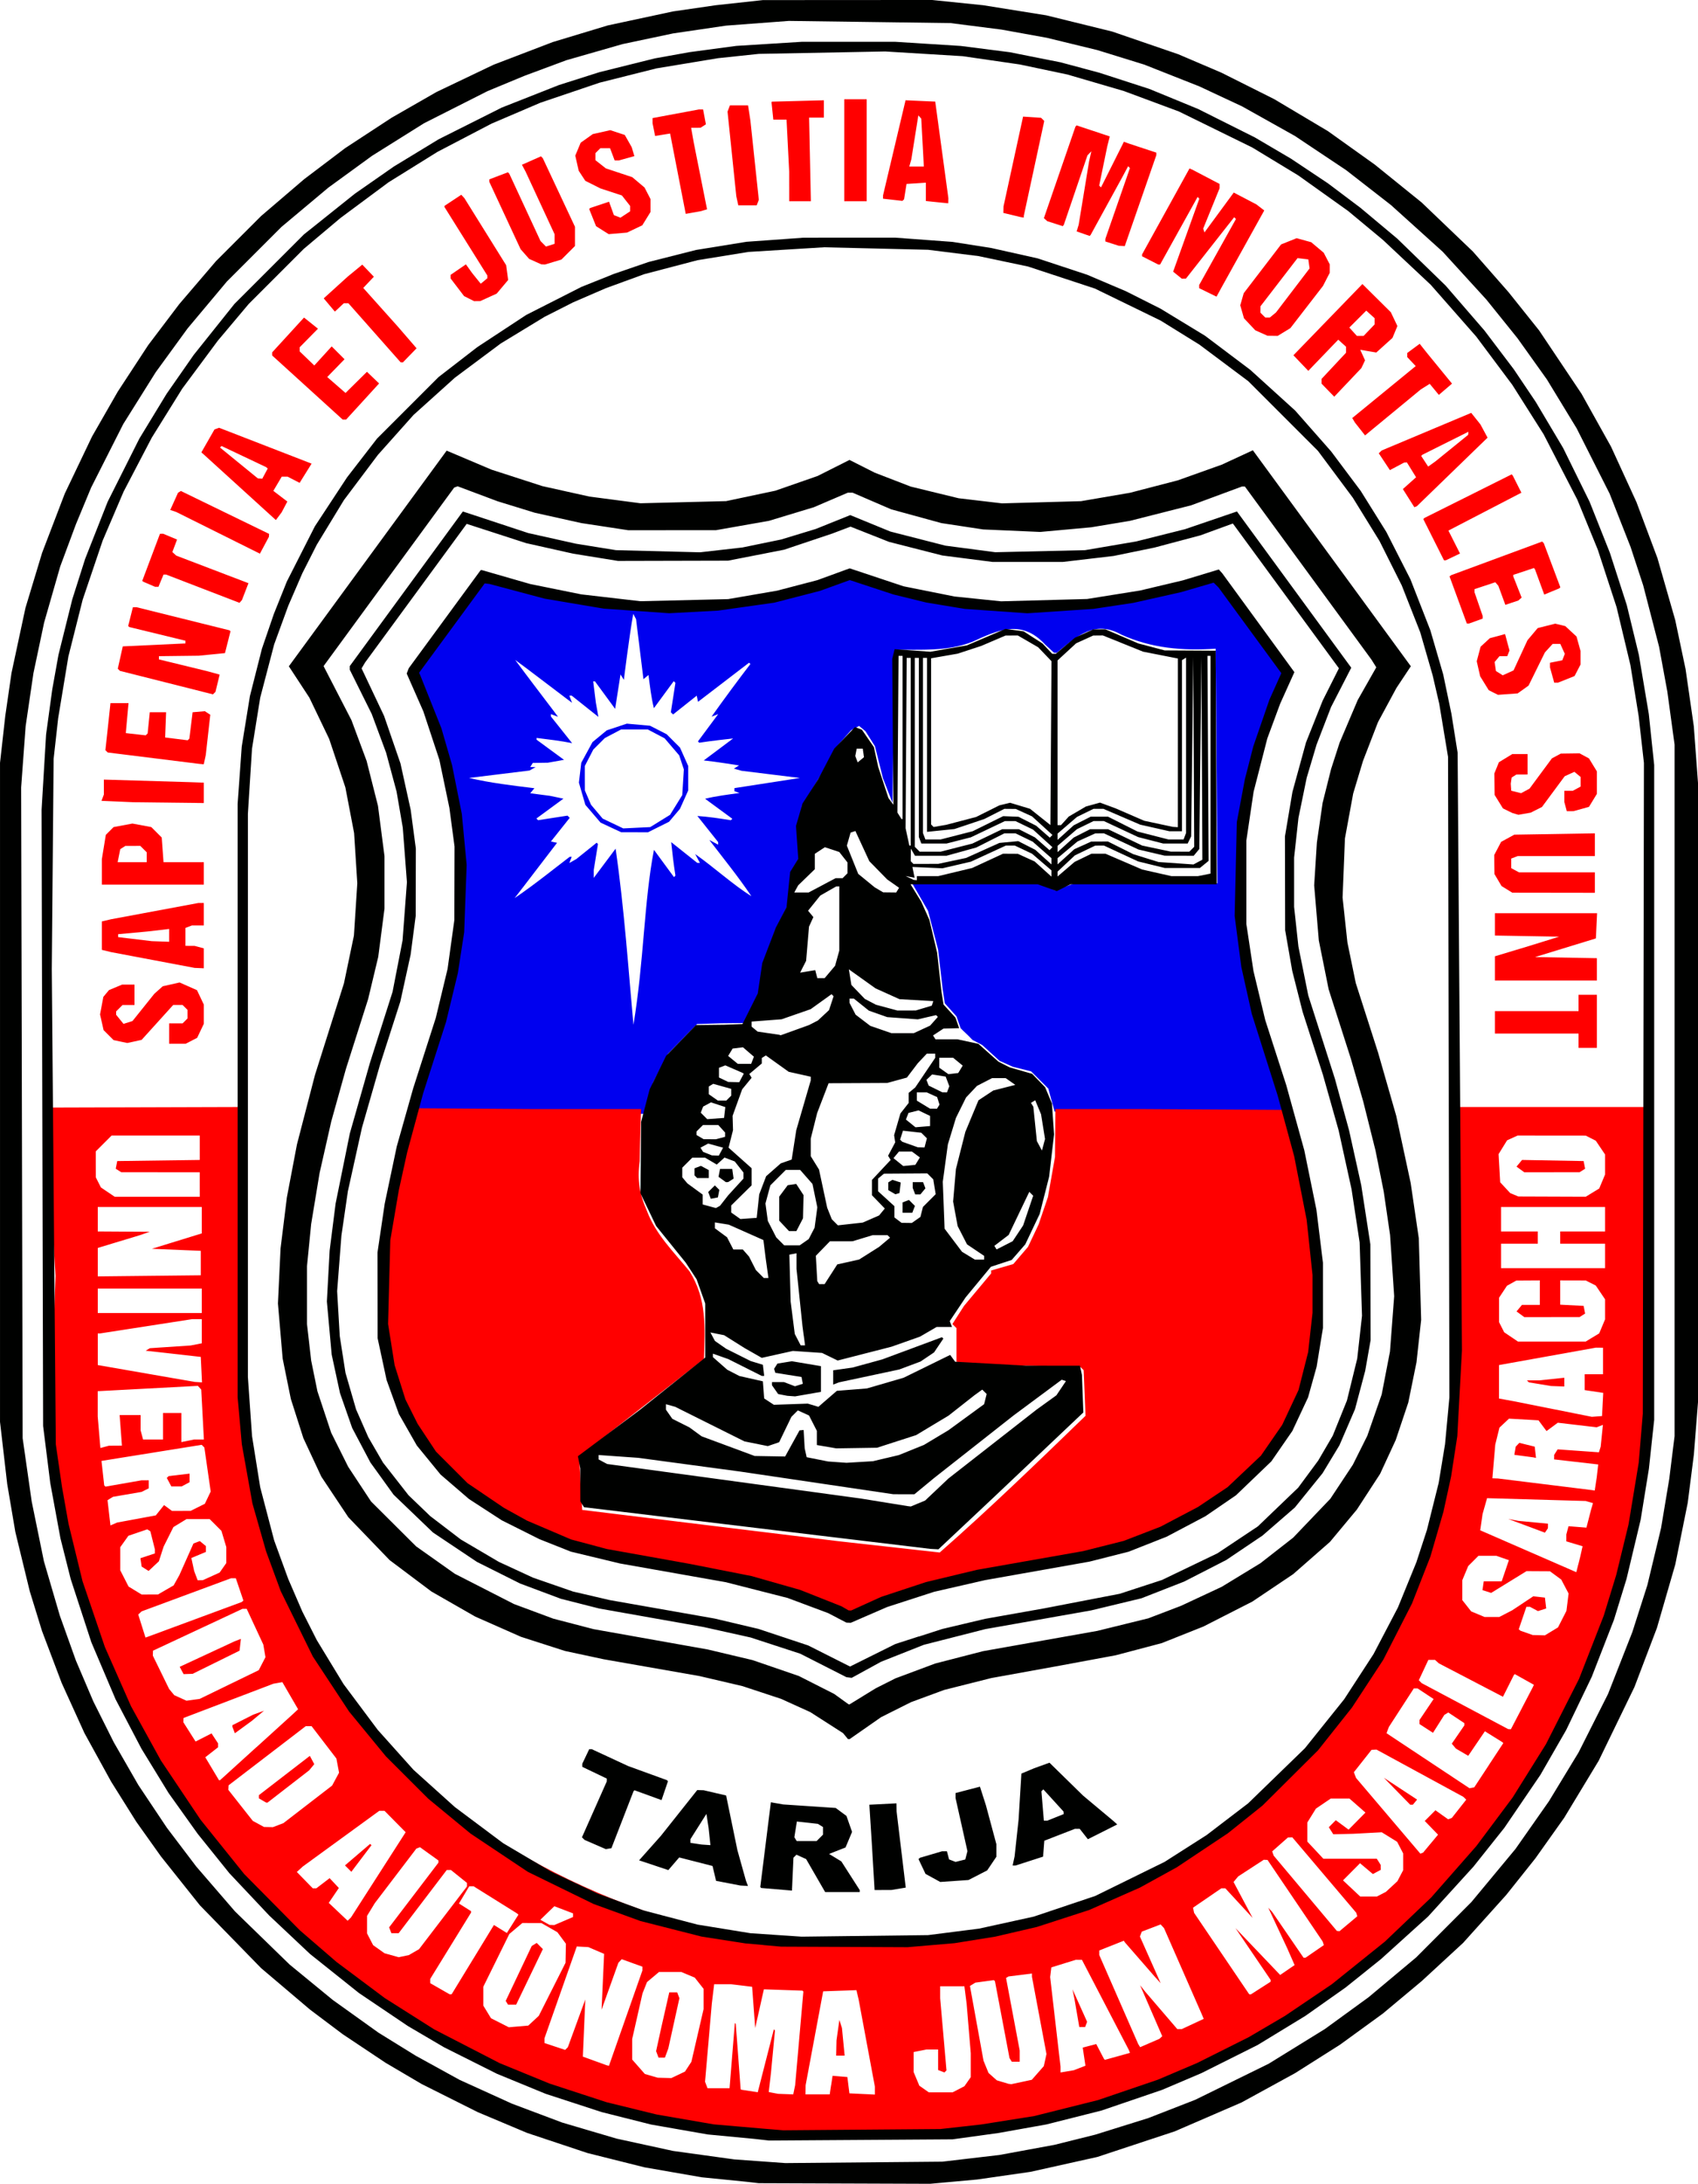 <?xml version="1.0" encoding="UTF-8" standalone="no"?>
<!-- Created with Inkscape (http://www.inkscape.org/) -->

<svg
   xmlns:dc="http://purl.org/dc/elements/1.1/"
   xmlns:cc="http://creativecommons.org/ns#"
   xmlns:rdf="http://www.w3.org/1999/02/22-rdf-syntax-ns#"
   xmlns:svg="http://www.w3.org/2000/svg"
   xmlns="http://www.w3.org/2000/svg"
   xmlns:sodipodi="http://sodipodi.sourceforge.net/DTD/sodipodi-0.dtd"
   xmlns:inkscape="http://www.inkscape.org/namespaces/inkscape"
   version="1.1"
   id="svg815"
   width="266.397"
   height="342.552"
   viewBox="0 0 266.397 342.552"
   sodipodi:docname="uajms.svg"
   inkscape:version="0.92.3 (2405546, 2018-03-11)">
  <defs
     id="defs819" />
  <sodipodi:namedview
     pagecolor="#ffffff"
     bordercolor="#666666"
     borderopacity="1"
     objecttolerance="10"
     gridtolerance="10"
     guidetolerance="10"
     inkscape:pageopacity="0"
     inkscape:pageshadow="2"
     inkscape:window-width="1366"
     inkscape:window-height="715"
     id="namedview817"
     showgrid="false"
     inkscape:object-paths="false"
     inkscape:snap-smooth-nodes="false"
     inkscape:object-nodes="false"
     inkscape:snap-nodes="true"
     inkscape:zoom="0.97293141"
     inkscape:cx="242.088"
     inkscape:cy="139.98481"
     inkscape:window-x="-8"
     inkscape:window-y="-8"
     inkscape:window-maximized="1"
     inkscape:current-layer="g873"
     inkscape:snap-bbox="true"
     inkscape:bbox-nodes="true" />
  <g
     id="g873"
     transform="translate(-961.495,-93.709)"
     inkscape:transform-center-x="173.51431"
     inkscape:transform-center-y="-70.822166">
    <path
       style="fill:#0000ef;stroke-width:0.32;fill-opacity:1"
       d="m 1126.347,265.887 -0.379,-1.416 -1.352,-1.352 -1.352,-1.352 -1.435,-0.361 -1.435,-0.361 -1.043,-0.468 -1.043,-0.468 -1.357,-1.238 -1.357,-1.238 -0.761,-0.398 -0.761,-0.398 c -0.872,-0.929 -1.408,-1.354 -1.872,-1.854 l -0.322,-0.923 -0.322,-0.923 -0.919,-1.029 -0.919,-1.029 -0.171,-1.168 -0.171,-1.168 -0.353,-3.04 -0.353,-3.04 -0.788,-3.04 -0.788,-3.04 -1.246,-2.16 -1.246,-2.16 h 10.045 10.045 l 1.15,0.548 1.15,0.548 1.544,-0.548 1.544,-0.548 h 11.206 11.206 l -0.28,-36.8 c -5.202,0.348 -10.053,-0.066 -14.807,-2.212 -4.15,-2.336 -6.885,0.216 -10.121,2.852 h -0.209 -0.209 l -1.415,-1.304 c -3.759,-4.103 -7.619,-2.138 -11.409,-0.417 -3.885,1.533 -8.107,1.21 -12.207,1.242 l -0.16,12 -0.16,12 -0.748,-1.92 -0.748,-1.92 -0.628,-2.512 -0.628,-2.512 -0.741,-1.173 -0.741,-1.173 -0.503,-0.418 -0.503,-0.418 -0.628,0.336 -0.628,0.336 -1.26,1.432 -1.261,1.432 -1.072,2.011 -1.072,2.011 -1.508,2.483 -1.508,2.483 -0.392,1.633 -0.392,1.633 0.165,2.447 0.165,2.447 -0.624,1.028 -0.624,1.028 -0.278,2.695 -0.278,2.695 -0.984,1.949 -0.984,1.949 -0.933,2.558 -0.934,2.558 -0.346,2.331 -0.346,2.331 -1.204,2.4 -1.204,2.4 -1.756,0.018 -1.756,0.018 -1.885,0.061 -1.885,0.061 -2.277,2.32 -2.277,2.32 -1.164,2.24 -1.164,2.24 -0.572,1.84 -0.958,3.125 -36.474,0.125 c 3.895,-10.66 6.962,-23.495 7.902,-34.391 -0.586,-12.112 -3.166,-24.85 -7.508,-35.054 3.436,-4.969 7.675,-10.679 10.747,-14.862 9.793,2.929 20.008,4.692 29.473,4.711 9.684,0.555 19.09,-2.001 28.175,-5.06 9.083,3.566 18.624,4.856 28.316,4.835 9.828,0.39 19.848,-1.797 29.22,-4.523 3.821,4.808 11.092,14.982 11.092,14.982 -5.134,10.44 -6.4,21.406 -7.209,32.853 0.567,12.645 4.231,26.023 7.348,36.322 l -36.581,-0.289 -0.606,-2.188 z m -62.255,-38.871 c 1.047,1.426 2.094,2.851 3.14,4.277 l 0.115,-0.115 0.115,-0.115 c -0.302,-1.947 -0.469,-3.375 -0.662,-5.255 l 2.045,1.628 2.045,1.628 h 0.206 0.206 l -0.37,-0.692 -0.37,-0.692 c 2.981,2.098 6.03,4.887 8.817,6.603 -2.175,-3.213 -4.21,-5.688 -6.603,-8.817 l 0.692,0.37 0.692,0.37 v -0.206 -0.206 l -1.628,-2.045 -1.627,-2.045 c 1.741,0.125 3.382,0.364 5.255,0.668 l 0.115,-0.115 0.115,-0.115 -4.277,-3.14 c 1.78,-0.432 3.595,-0.651 5.407,-0.9 l -0.4,-0.145 -0.4,-0.145 v -0.239 -0.239 l 10.27,-1.59 c -3.05,-0.376 -6.1,-0.752 -9.15,-1.128 -0.402,-0.113 -0.803,-0.227 -1.205,-0.34 0.27,-0.167 0.54,-0.334 0.809,-0.5 0,0 -3.684,-0.6 -5.536,-0.786 l 2.302,-1.722 2.302,-1.722 c 0,0 -3.552,0.382 -5.312,0.668 l -0.103,-0.103 -0.103,-0.103 3.181,-4.286 c -0.35,0.134 -0.7,0.268 -1.049,0.403 1.997,-2.806 4.249,-5.852 6.097,-8.257 l -0.103,-0.105 -0.103,-0.105 c -2.67,2.046 -5.339,4.092 -8.008,6.137 l -0.104,-0.481 -0.104,-0.481 -1.855,1.475 -1.855,1.475 -0.173,-0.173 -0.173,-0.173 c 0.239,-1.539 0.477,-3.078 0.716,-4.617 l -0.132,-0.132 -0.132,-0.132 c -1.038,1.414 -2.076,2.829 -3.115,4.243 -0.422,-1.714 -0.618,-3.465 -0.845,-5.212 l -0.395,0.328 -0.395,0.328 c -0.387,-3.138 -0.775,-6.277 -1.162,-9.415 l -0.222,-0.415 -0.222,-0.415 c -0.653,3.707 -1.468,10.354 -1.468,10.354 l -0.526,-0.851 -0.844,5.398 -1.582,-2.156 -1.582,-2.156 h -0.14 -0.14 l 0.212,1.68 0.212,1.68 0.197,1.106 0.197,1.106 -2.093,-1.666 -2.093,-1.666 h -0.185 -0.185 l 0.21,0.56 0.21,0.56 -0.46,-0.343 -0.459,-0.344 c -2.662,-1.995 -5.583,-4.269 -8,-6.035 2.108,2.849 3.868,5.14 6.035,8 l 0.343,0.46 0.343,0.46 -0.56,-0.21 -0.56,-0.21 v 0.185 0.185 l 1.666,2.093 1.666,2.093 c -1.842,-0.373 -3.708,-0.583 -5.571,-0.818 v 0.14 0.14 l 4.298,3.156 -1.269,0.225 -1.269,0.225 -1.181,0.018 -1.181,0.018 -0.198,0.32 -0.198,0.32 0.419,0.01 0.419,0.01 -0.48,0.265 -0.48,0.265 c -3.16,0.388 -6.319,0.776 -9.479,1.164 3.388,0.793 6.803,1.186 10.254,1.612 l -0.328,0.395 -0.328,0.395 1.54,0.201 1.54,0.201 1.065,0.222 1.065,0.222 c -1.414,1.038 -2.829,2.076 -4.243,3.115 l 0.132,0.132 0.132,0.132 c 1.539,-0.239 3.078,-0.478 4.617,-0.716 l 0.173,0.173 0.173,0.173 -1.475,1.855 -1.475,1.855 0.481,0.104 0.481,0.104 c -2.413,3.122 -4.496,5.903 -6.652,8.669 3.073,-2.082 6.097,-4.536 8.639,-6.477 h 0.157 0.157 l -0.187,0.487 -0.187,0.487 0.553,-0.314 0.553,-0.314 1.59,-1.277 1.59,-1.277 0.103,0.103 0.103,0.103 c -0.221,1.36 -0.441,2.72 -0.662,4.08 v 0.616 0.616 c 1.143,-1.528 2.287,-3.056 3.43,-4.585 1.365,9.372 2.045,19.435 2.799,27.629 1.663,-10.048 1.642,-19.278 3.217,-27.444 z m -6.754,-3.513 -1.618,-0.753 -1.194,-1.395 -1.194,-1.395 -0.506,-1.742 -0.506,-1.742 0.184,-1.558 0.184,-1.558 0.883,-1.622 0.883,-1.622 1.121,-0.924 1.121,-0.924 1.574,-0.523 1.574,-0.523 1.819,0.165 1.819,0.165 1.3,0.663 1.3,0.663 1.049,1.049 1.049,1.049 0.644,1.444 0.644,1.444 v 1.92 1.92 l -0.645,1.44 -0.645,1.44 -0.858,1.015 -0.858,1.015 -1.655,0.825 -1.655,0.825 -2.097,-0.003 -2.097,-0.003 -1.618,-0.753 z m 7.728,-1.017 1.553,-0.96 0.956,-1.545 0.955,-1.545 0.128,-2.014 0.128,-2.014 -0.365,-1.105 -0.365,-1.105 -1.145,-1.338 -1.145,-1.338 -1.326,-0.697 -1.326,-0.697 h -2.08 -2.08 l -1.284,0.676 -1.284,0.676 -0.908,0.908 -0.908,0.908 -0.662,1.284 -0.662,1.284 v 1.92 l 0.01,1.92 0.481,1.12 0.481,1.12 0.915,1.086 0.915,1.086 1.613,0.768 1.613,0.768 2.118,-0.102 2.118,-0.102 1.553,-0.96 z"
       id="path867"
       inkscape:connector-curvature="0"
       sodipodi:nodetypes="cccccccccccccccccccccccccccccccccccccccccccccccccccccccccccccccccccccccccccccccccccccccccccccccccccccccccccccccccccccccccccccccccccccccccccccccccccccccccccccccccccccccccccccccccccccccccccccccccccccccccccccccccccccccccccccccccccccccccccccccccccccccccccccccccccccccccccccccccccccccccccccccccccccccccccccccc" />
    <path
       sodipodi:nodetypes="ccccccccccccccccccccccccccccccccccccccccccccccccccccccccccccccccccccccccccccccccccccccccccccccccccccccccccccccccccccccccccccccccccccccccccccccccccccccccccccccccccccccccccccccccccccccccccccccccccccccccccccccccccccccccccccccccccccccccccccccccccccccccccccccccccccccccccccccccccccccccccccccccccccccccccccccccccccccccccccccccccccccccccccccccccccccccccccccccccccccccccccccccccccccccccccccccccccccccccccccccccccccccccccccccccccccccccccccccccccccccccccccccccccccccccccccccccccccccccccccccccccccccccccccccccccccccccccccccccccccccccccccccccccccccccccccccccccccccccccccccccccccccccccccccccccccccccccccccccccccccccccccccccccccccccccccccccccccccccccccccccccccccccccccccccccccccccccccccccccccccccccccccccccccccccccccccccccccccccccccccccccccccccccccccccccccccccccccccccccccccccccccccccccccccccccccccccccccccccccccccccccccccccccccccccccccccccccccccccccccccccccccccccccccccccccccccccccccccccccccccccccccccccccccccccccccccccccccccccccccccccccccccccccccccccccccccccccccccccccccccccccccccccccccccccccccccccccccccccccccccccccccccccccccccccccccccccccccccccccccccccccccccccccccccccccccccccccccccccccccccccccccccccccccccccccccccccccccccccccccccccccccccccccccccccccccccccccccccccccccccccccccccccccccccccccccccccccccccccccccccccccccccccccccccccccccccccccccccccccccccccccccccccccccccccccccccccccccccccccccccccccccccccccccccccccccccccccccccccccccccccccccccccccccccccccccccccccccccccccccccccccccccccccccccccccccccccccccccccccccccccccccccccccccccccccccccccccccccccccccccccccccsscccccccccccccccccccccccccccccccccccccccccccccccccccccccccccccccccccccccccccccccccccccccccccccccccccccccccccccccccccccccccccccccccccccccccccccccccccccccccccccccccccccccccccccccccccccccccccccccccccccccccccccccccccccccccccccccccccccccccccccccccccccccccccccccccccccccccccccccccccccccccccccccccccccccccccccccccccccccccccccccccccccccccccccccccccccccccccccccccccccccccccccccccccccccccccccccccccccccccccccccccccccccccccccccccccccccccccccccccccccccccccccccccccccccccccccccccccccccccccccccccccccccccccccccccccccccccccccccccccccccccccccccccccccccccccccccccccccccccccccccccccccccccccccccccccccccccccccccccccccccccccccccccccccccccccccccccccccccccccccccccccccccccccccccccccccccccccccccccccccccccccccccccccccccccccccccccccccccccccccccccccccccccccccccccccccccccccccccccccccccccccccccccccccccccccccccccccccccccccccccccccccccccccccccccccccccccccccccccccccccccccccccccccccccccccccccccccccccccccccccccccccccccccccccccccccccccccccccccccccccccccccccccccccccccccccccccccccccccccccccccccccccccccccccccccccccccccccccccccccccccccccccccccccccccccccccccccccccccccccccccccccccccccccccccccccccccccccccccccccccccccccccccccccccccccccccccccccccccccccccccccccccccccccccccccccccccccccccccccccccccccccccccccccccccccccccccc"
       inkscape:connector-curvature="0"
       id="path881"
       d="m 1003.348,392.774 c -20.345,-22.241 -29.986,-40.696 -34.018,-74.275 l 0.876,-24.663 -1.577,-26.389 30.926,-0.091 -0.185,22.896 -0.449,23.024 c 5.313,24.963 9.874,38.794 24.168,56.192 16.942,16.849 45.972,29.833 68.541,28.933 29.686,1.083 55.029,-9.015 71.411,-25.821 16.968,-18.848 24.78,-36.715 26.59,-63.206 l -0.129,-20.88 V 267.355 h 15.653 14.882 l 0.128,24.528 -0.129,24.143 c -3.125,29.357 -9.6,51.339 -33.338,75.876 -19.672,22.381 -55.569,39.016 -94.155,37.045 -43.775,-1.753 -68.149,-15.885 -89.132,-36.367 z m 82.747,28.742 0.149,-0.72 0.646,-7.344 0.646,-7.344 -0.072,-0.072 -0.072,-0.072 -3.027,-0.104 -3.027,-0.104 -0.681,3.04 -0.681,3.04 -0.241,-3.239 -0.241,-3.239 -1.648,-0.198 -1.648,-0.198 -1.33,-0.003 -1.33,-0.003 -0.184,1.52 -0.184,1.52 -0.531,6.131 -0.531,6.131 0.195,0.509 0.195,0.509 h 1.728 1.728 l 0.415,-5.121 0.415,-5.121 0.073,0.081 0.073,0.081 0.383,5.12 0.383,5.12 0.052,0.035 0.052,0.035 1.289,0.197 1.289,0.197 1.263,-4.933 1.263,-4.933 0.089,0.089 0.089,0.089 -0.317,3.332 -0.317,3.332 -0.173,1.497 -0.173,1.497 0.728,0.14 0.728,0.14 1.194,0.044 1.194,0.044 0.149,-0.72 z m 5.802,-0.737 0.218,-1.457 1.161,0.097 1.161,0.097 0.16,1.28 0.16,1.28 2,0.095 2,0.095 v -0.61 -0.61 l -1.276,-6.846 -1.276,-6.846 -0.173,-0.733 -0.173,-0.733 -2.61,0.093 -2.61,0.093 -1.375,7.36 -1.375,7.36 -0.01,0.72 -0.01,0.72 h 1.9 1.9 l 0.218,-1.457 z m 0.809,-5.823 0.028,-1.2 0.225,-1.6 0.225,-1.6 0.202,0.64 0.202,0.64 0.211,2.16 0.211,2.16 h -0.665 -0.665 l 0.028,-1.2 z m 19.168,6.482 0.925,-0.478 0.499,-0.713 0.499,-0.713 v -1.874 -1.874 l -0.326,-3.895 -0.326,-3.895 -0.174,-1.36 -0.174,-1.36 h -1.9 -1.9 v 0.944 0.944 l 0.495,5.654 0.495,5.654 -0.162,0.162 -0.162,0.162 -0.494,-0.19 -0.494,-0.189 v -1.61 -1.61 h -0.92 -0.92 l -1,0.2 -1,0.2 v 1.57 1.57 l 0.446,1.068 0.446,1.068 0.745,0.522 0.745,0.522 h 1.865 1.865 z m 9.896,-1.146 1.604,-0.344 0.942,-1.072 0.942,-1.072 0.208,-0.948 0.208,-0.948 -1.138,-6.057 -1.138,-6.057 v -0.256 -0.256 l -1.84,0.229 -1.84,0.229 -0.193,0.118 -0.193,0.118 1.071,5.69 1.071,5.69 v 0.88 0.88 h -0.621 -0.621 l -0.179,-0.289 -0.179,-0.289 -1.141,-6.025 -1.141,-6.025 -0.087,-0.087 -0.087,-0.087 -1.456,0.2 -1.456,0.2 -0.419,0.259 -0.419,0.259 1.065,5.863 1.065,5.863 0.393,0.96 0.393,0.96 0.65,0.578 0.65,0.579 0.914,0.274 0.914,0.274 0.224,0.028 0.224,0.028 1.604,-0.344 z m -53.879,-1.124 1.07,-0.508 0.503,-0.768 0.503,-0.768 0.956,-4.136 0.956,-4.136 v -1.585 -1.585 l -0.694,-0.882 -0.694,-0.882 -1.056,-0.441 -1.056,-0.441 h -1.746 -1.746 l -0.943,0.794 -0.943,0.794 -0.352,0.886 -0.352,0.886 -0.81,3.577 -0.81,3.577 v 1.612 1.612 l 0.993,1.13 0.993,1.13 1.007,0.292 1.008,0.292 1.072,0.029 1.072,0.029 1.07,-0.508 z m -3.268,-3.2 -0.195,-0.507 0.397,-1.813 0.397,-1.813 0.636,-2.8 0.636,-2.8 h 0.621 0.621 l 0.175,0.457 0.175,0.457 -0.871,3.943 -0.871,3.943 -0.267,0.72 -0.267,0.72 h -0.498 -0.498 z m 66.25,2.13 0.915,-0.354 -0.213,-1.421 -0.213,-1.421 1.058,-0.282 1.058,-0.282 0.6,1.149 0.6,1.149 0.079,0.093 0.079,0.093 1.969,-0.547 1.969,-0.547 -0.088,-0.226 -0.088,-0.226 -3.68,-7.073 -3.68,-7.073 -0.48,-0.002 -0.48,-0.002 -1.92,0.597 -1.92,0.597 -0.093,0.758 -0.093,0.758 0.813,7.025 0.813,7.025 v 0.457 0.457 l 1.04,-0.174 1.04,-0.174 0.915,-0.354 z m -0.421,-8.582 -0.372,-2.16 -0.162,-0.8 -0.162,-0.8 1.148,2.55 1.147,2.55 -0.157,0.41 -0.157,0.41 h -0.457 -0.457 z m -70.798,0.767 2.624,-7.473 v -0.304 -0.304 l -1.623,-0.584 -1.623,-0.584 -0.261,0.281 -0.261,0.281 -1.318,3.68 -1.318,3.68 0.2,-4.38 0.2,-4.38 -1.238,-0.53 -1.238,-0.53 -0.907,-0.05 -0.907,-0.05 -2.533,7.198 -2.533,7.198 v 0.376 0.376 l 1.621,0.538 1.621,0.538 0.212,-0.212 0.212,-0.212 1.368,-3.741 1.368,-3.741 -0.191,4.48 -0.191,4.48 1.871,0.679 1.871,0.679 0.176,0.041 0.176,0.041 z m 83.963,3.036 0.22,-0.203 -1.737,-4 -1.737,-4 0.397,0.502 0.397,0.502 2.52,2.938 2.52,2.938 0.36,-0.003 0.36,-0.003 1.714,-0.798 1.714,-0.798 -0.169,-0.399 -0.169,-0.399 -2.946,-6.72 -2.946,-6.72 -0.265,-0.289 -0.265,-0.289 -1.478,0.565 -1.478,0.565 -0.147,0.384 -0.147,0.384 1.628,3.66 1.628,3.66 -0.436,-0.48 -0.436,-0.48 -2.369,-2.72 -2.369,-2.72 -0.088,-0.13 -0.088,-0.13 -1.924,0.764 -1.924,0.764 v 0.36 0.36 l 3.055,6.98 3.055,6.98 0.151,0.245 0.151,0.245 1.514,-0.657 1.514,-0.657 0.22,-0.202 z m -98.416,-2.637 0.823,-0.766 2.098,-4.16 2.098,-4.16 0.029,-1.496 0.029,-1.496 -0.67,-0.904 -0.67,-0.904 -1.25,-0.715 -1.25,-0.715 -1.495,-0.005 -1.496,-0.005 -1.022,0.86 -1.022,0.86 -2.042,4.14 -2.042,4.14 10e-4,1.479 v 1.479 l 0.603,0.989 0.603,0.989 1.396,0.709 1.396,0.709 1.53,-0.132 1.53,-0.132 0.823,-0.766 z m -4.186,-2.817 -0.18,-0.291 2.041,-4.306 2.041,-4.306 0.39,-0.241 0.39,-0.241 0.484,0.484 0.484,0.484 -2.094,4.354 -2.094,4.354 h -0.643 -0.643 z m -5.344,-6.767 3.314,-5.432 1.015,0.627 1.015,0.627 0.909,-1.437 0.909,-1.437 -0.119,-0.103 -0.119,-0.103 -3.399,-2.123 -3.399,-2.123 h -0.343 -0.343 l -0.806,1.351 -0.806,1.351 0.948,0.6 0.948,0.6 v 0.114 0.114 l -3.2,5.197 -3.2,5.197 v 0.338 0.338 l 1.519,0.871 1.519,0.871 0.16,-0.003 0.16,-0.003 3.314,-5.432 z m 123.618,4.464 1.548,-0.993 v -0.149 -0.149 l -2.756,-4.058 -2.756,-4.058 3.507,3.675 3.507,3.675 1.132,-0.775 1.132,-0.775 -0.57,-1.299 -0.57,-1.299 -1.495,-3.2 -1.495,-3.2 0.298,0.32 0.298,0.32 2.468,3.6 2.468,3.6 h 0.158 0.158 l 1.435,-0.987 1.435,-0.987 -0.097,-0.291 -0.098,-0.291 -4.32,-6.388 -4.32,-6.388 -0.298,-0.014 -0.298,-0.014 -2.005,1.306 -2.005,1.306 -0.363,0.437 -0.363,0.437 1.495,2.816 1.495,2.816 -2.141,-2.32 -2.141,-2.32 h -0.313 -0.313 l -2.22,1.52 -2.22,1.52 0.084,0.404 0.084,0.404 4.32,6.382 4.32,6.382 0.132,0.014 0.132,0.014 z m -132.852,-5.637 0.8,-0.464 3.76,-4.918 3.76,-4.918 v -0.281 -0.281 l -1.261,-1.014 -1.261,-1.014 h -0.324 -0.324 l -3.775,4.96 -3.775,4.96 -0.57,3.2e-4 -0.57,3.2e-4 -0.176,-0.46 -0.176,-0.46 3.867,-5.073 3.866,-5.073 v -0.173 -0.173 l -1.446,-1.039 -1.446,-1.039 -0.283,0.105 -0.283,0.105 -3.26,4.28 -3.26,4.28 -0.61,1 -0.61,1 -10e-4,1.376 v 1.376 l 0.475,0.919 0.475,0.919 0.896,0.638 0.896,0.638 1.108,0.31 1.108,0.31 0.8,-0.167 0.8,-0.167 0.8,-0.464 z m 146.61,-4.457 1.39,-1.167 -0.081,-0.275 -0.081,-0.275 -5.016,-5.918 -5.016,-5.918 -0.343,0.013 -0.343,0.013 -1.233,1.089 -1.233,1.089 0.113,0.334 0.113,0.334 4.96,5.907 4.96,5.907 0.21,0.017 0.21,0.017 1.39,-1.167 z m -123.116,-0.421 1.466,-0.629 v -0.288 -0.288 l -1.467,-0.56 -1.467,-0.56 -1.097,1.063 -1.097,1.063 0.724,0.402 0.724,0.402 0.373,0.011 0.373,0.011 1.466,-0.629 z m -29.078,-7.253 4.284,-6.678 -1.659,-1.68 -1.659,-1.68 h -0.408 -0.408 l -6.002,4.369 -6.003,4.369 -0.467,0.429 -0.467,0.429 1.252,1.282 1.252,1.282 h 0.276 0.276 l 1.045,-0.797 1.045,-0.797 0.723,0.77 0.723,0.77 -0.792,1.166 -0.792,1.166 1.482,1.403 1.482,1.403 0.266,-0.263 0.266,-0.263 z m -4.736,-0.975 -0.5,-0.5 1.97,-1.685 1.97,-1.685 0.109,0.1 0.109,0.1 -1.579,2.086 -1.579,2.086 z m 162.101,4.018 0.699,-0.359 0.909,-0.841 0.909,-0.841 0.451,-0.864 0.451,-0.864 v -1.312 -1.312 l -0.472,-0.913 -0.472,-0.913 -1.208,-0.748 -1.208,-0.748 -2.24,0.119 -2.24,0.119 -1.562,0.038 -1.562,0.038 -0.352,-0.554 -0.352,-0.554 0.55,-0.55 0.55,-0.55 1.003,0.741 1.003,0.741 1.322,-1.339 1.322,-1.339 -1.253,-1.098 -1.253,-1.098 h -1.472 -1.472 l -1.162,0.789 -1.162,0.789 -0.673,1.088 -0.673,1.088 v 1.495 1.495 l 1.259,1.348 1.259,1.348 h 4.192 4.192 l 0.304,0.48 0.304,0.48 v 0.389 l 0.01,0.389 -0.617,0.33 -0.617,0.33 -1.009,-0.849 -1.009,-0.849 -1.335,1.344 -1.335,1.344 1.348,1.266 1.348,1.266 h 1.313 1.313 l 0.699,-0.359 z m 7.719,-7.93 1.171,-1.409 -1.043,-1.076 -1.043,-1.076 0.838,-0.838 0.838,-0.838 0.994,0.708 0.995,0.708 0.291,-0.105 0.291,-0.105 1.132,-1.436 1.132,-1.436 -0.228,-0.22 -0.228,-0.22 -6.811,-3.705 -6.811,-3.705 -0.389,0.018 -0.389,0.018 -1.388,1.758 -1.388,1.758 0.172,0.447 0.172,0.447 5.046,5.94 5.046,5.94 0.215,-0.084 0.215,-0.084 1.171,-1.409 z m -5.269,-8.227 -2.071,-2.116 2.612,1.716 2.612,1.716 -0.331,0.4 -0.331,0.4 h -0.21 -0.21 z m -175.53,5.323 0.822,-0.313 3.821,-2.948 3.821,-2.948 0.543,-1.008 0.543,-1.008 -0.208,-1.11 -0.208,-1.11 -1.948,-2.541 -1.948,-2.541 h -0.455 -0.455 l -6.054,4.64 -6.054,4.64 -0.02,0.357 -0.02,0.357 1.917,2.432 1.918,2.432 0.882,0.479 0.882,0.479 0.699,0.013 0.699,0.013 0.822,-0.313 z m -2.461,-3.873 -0.56,-0.326 v -0.254 -0.254 l 3.994,-3.079 3.994,-3.079 0.348,0.65 0.348,0.65 -0.403,0.486 -0.403,0.486 -3.272,2.534 -3.272,2.534 -0.107,-0.01 -0.107,-0.01 -0.56,-0.326 z m 192.39,-5.53 2.286,-3.475 -0.098,-0.082 -0.098,-0.082 -1.35,-0.841 -1.35,-0.841 -1.308,1.925 -1.308,1.925 -0.967,-0.568 -0.967,-0.568 -0.322,-0.384 -0.322,-0.384 0.986,-1.433 0.986,-1.433 v -0.178 -0.178 l -1.262,-0.835 -1.262,-0.835 -0.31,0.191 -0.31,0.191 -0.888,1.403 -0.888,1.403 -1.057,-0.684 -1.057,-0.684 v -0.324 -0.324 l 1.106,-1.642 1.106,-1.642 -1.259,-0.833 -1.259,-0.833 h -0.294 -0.294 l -1.954,3.016 -1.954,3.016 -0.19,0.496 -0.19,0.496 6.511,4.317 6.511,4.317 0.372,-0.069 0.372,-0.069 2.286,-3.475 z m -193.354,-2.806 5.684,-5.161 0.433,-0.404 0.433,-0.403 -1.234,-2.126 -1.234,-2.126 -0.705,0.124 -0.705,0.124 -7.05,2.687 -7.05,2.687 -0.01,0.337 -0.01,0.337 0.958,1.51 0.958,1.51 1.251,-0.638 1.251,-0.638 0.511,0.78 0.511,0.78 v 0.308 0.308 l -1.002,0.784 -1.002,0.784 1.076,1.799 1.076,1.799 h 0.081 0.081 l 5.684,-5.161 z m -3.563,-2.708 -0.193,-0.502 v -0.128 -0.128 l 1.62,-0.821 1.62,-0.821 0.86,-0.316 0.86,-0.316 -0.96,0.799 -0.96,0.799 -1.327,0.969 -1.327,0.969 z m 202.097,-3.41 1.71,-3.28 0.095,-0.204 0.095,-0.204 -1.503,-0.84 -1.504,-0.84 -0.073,0.085 -0.073,0.085 -0.851,1.694 -0.851,1.694 -5.027,-2.619 -5.027,-2.619 -0.304,-0.275 -0.304,-0.275 h -0.521 -0.521 l -0.749,1.599 -0.749,1.599 0.228,0.228 0.228,0.228 6.786,3.605 6.786,3.605 0.21,0.008 0.21,0.008 1.71,-3.28 z m -202.792,-3.728 4.634,-2.251 0.527,-1.02 0.527,-1.02 -0.168,-0.99 -0.169,-0.99 -1.303,-2.8 -1.303,-2.8 h -0.337 -0.337 l -7.014,3.28 -7.014,3.28 -0.012,0.39 -0.012,0.39 1.278,2.615 1.278,2.615 0.402,0.485 0.402,0.485 0.96,0.434 0.96,0.434 1.032,-0.141 1.032,-0.141 z m -7.463,-2.205 -0.306,-0.573 4.315,-2.005 4.315,-2.005 0.486,-0.186 0.486,-0.186 -0.105,0.924 -0.105,0.924 -3.68,1.816 -3.68,1.816 -0.709,0.024 -0.709,0.024 z m 2.204,-8.069 7.2,-2.661 0.143,-0.118 0.143,-0.118 -0.595,-1.75 -0.595,-1.75 h -0.376 -0.376 l -7.012,2.596 -7.012,2.596 -0.268,0.248 -0.268,0.248 0.57,1.807 0.57,1.807 0.338,-0.121 0.338,-0.121 z m 212.707,1.933 1.027,-0.626 0.659,-1.292 0.659,-1.292 0.171,-1.361 0.171,-1.361 -0.577,-1.097 -0.577,-1.097 -0.889,-0.652 -0.889,-0.652 -1.831,-0.011 -1.831,-0.011 -2.777,1.709 -2.777,1.709 -0.682,-0.216 -0.682,-0.216 0.099,-0.693 0.099,-0.693 h 1.409 1.409 l 0.564,-1.658 0.564,-1.658 -0.981,-0.342 -0.981,-0.342 h -1.407 -1.407 l -0.803,0.803 -0.803,0.803 -0.462,1.107 -0.462,1.107 v 1.567 1.567 l 0.694,0.882 0.694,0.882 1.056,0.441 1.056,0.441 h 1.146 1.146 l 1.022,-0.529 1.022,-0.529 1.65,-1.096 1.65,-1.096 0.912,0.104 0.912,0.104 0.099,0.853 0.099,0.853 -0.646,0.205 -0.646,0.205 -0.631,-0.338 -0.631,-0.338 h -0.275 -0.275 l -0.599,1.761 -0.599,1.761 0.132,0.115 0.132,0.115 0.96,0.339 0.96,0.339 0.96,0.024 0.96,0.024 1.027,-0.626 z m -217.397,-6.497 1.23,-0.715 0.447,-0.8 0.447,-0.8 1.107,-2.484 1.107,-2.484 0.501,-0.192 0.501,-0.192 0.476,0.395 0.476,0.395 v 0.457 0.457 l -1.142,0.477 -1.142,0.477 0.223,1.026 0.223,1.026 0.271,0.72 0.271,0.72 0.408,-0.007 0.408,-0.007 1.318,-0.598 1.318,-0.598 0.522,-0.746 0.522,-0.746 v -1.252 -1.252 l -0.382,-1.274 -0.382,-1.274 -0.923,-0.923 -0.923,-0.923 -1.815,10e-4 -1.815,0.001 -1.029,0.627 -1.029,0.627 -0.767,1.532 -0.768,1.532 -0.373,1.153 -0.373,1.153 -0.805,0.756 -0.805,0.756 -0.546,-0.342 -0.546,-0.342 -0.098,-0.656 -0.098,-0.656 1.138,-0.376 1.138,-0.376 v -0.313 -0.313 l -0.359,-1.427 -0.359,-1.427 -0.241,-0.149 -0.241,-0.149 -1.48,0.504 -1.48,0.504 -0.64,0.899 -0.64,0.899 v 1.803 1.803 l 0.653,1.28 0.653,1.28 1.027,0.626 1.027,0.626 1.28,-0.004 1.28,-0.004 1.23,-0.715 z m 221.605,-3.995 0.3,-1.2 0.186,-0.831 0.186,-0.831 -1.274,-0.382 -1.274,-0.382 v -0.547 -0.547 l 0.172,-0.641 0.172,-0.641 1.403,0.112 1.403,0.112 0.36,-1.391 0.36,-1.391 0.154,-0.534 0.154,-0.534 -0.573,-0.165 -0.573,-0.165 -7.734,-0.221 -7.734,-0.221 -0.353,1.24 -0.353,1.24 -0.184,1.28 -0.184,1.28 7.471,3.256 7.471,3.256 0.068,0.024 0.068,0.024 0.3,-1.2 z m -8.116,-6.065 -2.88,-1.076 0.8,0.15 0.8,0.15 2.32,0.222 2.32,0.222 v 0.359 l -0.01,0.359 -0.235,0.345 -0.235,0.345 -2.88,-1.076 z m -218.089,-1.073 3.03,-0.563 0.649,-0.808 0.649,-0.808 0.621,0.458 0.621,0.458 1.459,-6.4e-4 1.459,-6.4e-4 1.12,-0.559 1.12,-0.56 0.458,-0.96 0.458,-0.96 -0.497,-3.453 -0.497,-3.453 -0.21,-0.21 -0.21,-0.21 -7.861,1.262 -7.861,1.262 0.215,1.918 0.215,1.918 0.099,0.099 0.099,0.099 2.836,-0.496 2.836,-0.496 0.56,-9.6e-4 0.56,-8e-4 v 0.629 0.629 l -0.56,0.281 -0.56,0.281 -2.247,0.386 -2.247,0.386 -0.429,0.265 -0.429,0.265 0.23,1.98 0.23,1.98 0.526,-0.229 0.526,-0.229 z m 5.115,-5.769 -0.357,-0.667 0.142,-0.143 0.142,-0.143 1.643,-0.195 1.643,-0.195 v 0.673 0.673 l -0.619,0.331 -0.619,0.331 h -0.81 -0.81 z m 223.826,0.267 0.161,-1.04 0.113,-1.004 0.113,-1.004 -3.459,-0.398 -3.459,-0.398 0.01,-0.357 v -0.357 l 0.272,-0.429 0.272,-0.429 3.238,0.23 3.238,0.23 0.139,-0.441 0.139,-0.441 0.175,-1.71 0.175,-1.71 -0.494,0.19 -0.494,0.19 -3.043,-0.359 -3.043,-0.359 -0.886,0.655 -0.886,0.655 -0.629,-0.843 -0.629,-0.843 -2.315,-0.131 -2.315,-0.131 -0.749,0.704 -0.749,0.704 -0.329,1.334 -0.329,1.334 -0.224,2.64 -0.224,2.64 0.441,0.015 0.441,0.015 7.36,0.91 7.36,0.91 0.226,0.035 0.226,0.035 0.161,-1.04 z m -11.332,-4.368 -1.44,-0.192 0.107,-0.64 0.107,-0.64 0.287,-0.298 0.287,-0.298 1.206,0.298 1.206,0.298 0.101,0.88 0.101,0.88 -0.261,-0.048 -0.261,-0.048 z m -220.905,-1.628 1.015,-0.004 -0.181,-2.4 -0.181,-2.4 h 1.646 1.646 v 1.2 1.2 l 0.193,0.72 0.193,0.72 h 1.563 1.563 v -2.08 -2.08 h 1.44 1.44 v 2.28 2.28 l 1,-0.2 1,-0.2 h 0.769 0.769 l -0.209,-3.92 -0.209,-3.92 -0.265,-0.289 -0.265,-0.289 -7.855,0.418 -7.855,0.418 v 1.983 1.983 l 0.209,2.473 0.209,2.473 0.671,-0.18 0.671,-0.18 1.015,-0.004 z m 233.32,-6.462 0.095,-1.818 -1.455,-0.218 -1.455,-0.218 v -1.244 -1.244 h 1.44 1.44 v -2.08 -2.08 l -0.56,-0.006 -0.56,-0.006 -7.6,1.366 -7.6,1.366 v 2.626 2.626 l 1.2,0.219 1.2,0.219 6.08,1.214 6.08,1.214 0.8,-0.059 0.8,-0.059 0.095,-1.818 z m -9.835,-3.185 -1.739,-0.288 -0.154,-0.154 -0.154,-0.154 h 0.966 0.966 l 1.967,-0.206 1.967,-0.206 v 0.686 0.686 l -1.04,-0.037 -1.04,-0.037 z m -210.005,-2.277 -0.095,-2 -4.32,-0.485 -4.32,-0.485 0.32,-0.197 0.32,-0.197 3.2,-0.213 3.2,-0.213 0.88,-0.171 0.88,-0.171 v -1.895 -1.895 h -0.757 -0.757 l -7.218,1.12 -7.218,1.12 h -0.185 -0.185 v 2.481 2.481 l 7.6,1.322 7.6,1.322 0.575,0.037 0.575,0.037 z m 218.244,-5.048 1.059,-0.646 0.461,-1.103 0.461,-1.103 v -1.563 -1.563 l -0.73,-1.083 -0.73,-1.083 -0.79,-0.4 -0.79,-0.4 -2,-0.005 -2,-0.005 v 1.904 1.904 l 1.837,0.096 1.837,0.096 0.115,0.602 0.115,0.602 -0.431,0.273 -0.431,0.273 -4.339,0.005 -4.339,0.005 -0.609,-0.445 -0.609,-0.445 0.427,-0.515 0.427,-0.515 h 1.401 1.401 v -1.92 -1.92 l -1.84,0.011 -1.84,0.011 -0.739,0.41 -0.739,0.41 -0.619,0.938 -0.619,0.938 v 1.92 1.92 l 0.4,0.79 0.4,0.79 1.083,0.73 1.083,0.73 5.313,-10e-4 5.313,-0.001 1.059,-0.646 z m -218.179,-5.752 v -1.92 h -8.16 -8.16 v 1.92 1.92 h 8.16 8.16 z m -0.16,-5.92 v -1.92 l -3.836,-0.16 -3.836,-0.16 3.916,-1.207 3.916,-1.207 v -2.073 -2.073 h -8.16 -8.16 v 1.92 1.92 l 4.08,0.025 4.08,0.025 -0.8,0.275 -0.8,0.275 -3.28,0.993 -3.28,0.993 v 2.232 2.232 l 8.08,-0.086 8.08,-0.086 v -1.92 z m 220.32,-1.12 v -1.92 h -3.52 -3.52 v -0.96 -0.96 h 3.52 3.52 v -1.92 -1.92 h -8.16 -8.16 v 1.92 1.92 h 2.88 2.88 v 0.96 0.96 h -2.88 -2.88 v 1.92 1.92 h 8.16 8.16 z m -220.48,-11.2 v -1.92 l -6.16,-0.005 -6.16,-0.005 -0.431,-0.273 -0.431,-0.273 0.116,-0.602 0.116,-0.602 6.476,-0.087 6.476,-0.087 v -1.913 -1.913 h -6.918 -6.918 l -1.242,1.242 -1.242,1.242 v 2.038 l 0.01,2.038 0.4,0.79 0.4,0.79 1.083,0.73 1.083,0.73 h 6.673 6.673 z m 218.499,1.272 1.059,-0.646 0.461,-1.103 0.461,-1.103 v -1.563 -1.563 l -0.73,-1.083 -0.73,-1.083 -0.79,-0.4 -0.79,-0.4 -5.345,-0.005 -5.345,-0.005 -0.823,0.375 -0.823,0.375 -0.667,1.08 -0.667,1.08 0.125,2.21 0.125,2.21 0.79,0.851 0.79,0.851 0.64,0.265 0.64,0.265 5.28,0.019 5.28,0.019 1.059,-0.646 z m -11.306,-3.637 -0.609,-0.445 0.434,-0.523 0.434,-0.523 4.83,0.088 4.83,0.088 0.116,0.602 0.116,0.602 -0.431,0.273 -0.431,0.273 -4.339,0.005 -4.339,0.005 -0.609,-0.445 z m -165.438,50.02 c -9.238,-9.007 -12.714,-19.31 -13.065,-31.715 0.11,-11.07 1.882,-18.62 4.615,-27.908 l 18.828,0.128 h 17.101 c 0,0 -0.177,5.407 -0.211,8.16 -0.414,3.004 -0.026,5.205 1.149,7.861 1.366,3.649 4.225,6.436 6.656,9.419 2.748,4.366 2.431,8.797 2.279,13.76 l -19.588,15.297 0.481,8.383 40.009,4.887 1.505,11.887 c -10.371,-4.481 -20.31,-7.279 -31.503,-8.536 -11.428,-1.798 -20.744,-5.683 -28.256,-11.624 z m 97.212,-11.379 -0.147,-3.575 -0.147,-3.575 -0.235,-0.235 -0.235,-0.235 -8.381,-0.231 -8.381,-0.231 -1.36,-0.196 -1.36,-0.196 v -5.273 c -0.214,-0.214 -0.427,-0.427 -0.641,-0.641 l 0.911,-1.423 0.911,-1.423 2.129,-2.549 2.129,-2.549 v -0.228 -0.228 l 1.737,-0.505 1.737,-0.505 1.152,-1.346 1.152,-1.346 0.835,-1.765 0.835,-1.765 0.729,-2.144 0.729,-2.144 0.554,-3.143 0.554,-3.143 0.033,-3.759 0.033,-3.759 13.642,-6.4e-4 22.698,0.128 c 4.398,18.743 7.345,29.651 1.841,45.882 -3.655,9.322 -12.886,18.314 -27.17,22.714 -10.356,3.19 -15.145,3.366 -25.849,4.909 -4.582,0.66 -18.118,6.24 -18.118,6.24 l -1.274,-12.107 16.084,1.792 c 7.869,-6.91 15.37,-14.18 22.873,-21.443 z m 77.349,-58.836 v -1.12 h -6.56 -6.56 v -1.76 -1.76 h 6.56 6.56 v -1.28 -1.28 h 1.44 1.44 v 4.16 4.16 h -1.44 -1.44 z m -228.761,0.133 -1.081,-0.229 -0.782,-0.782 -0.782,-0.782 -0.277,-1.229 -0.277,-1.229 0.258,-1.378 0.258,-1.378 0.442,-0.533 0.442,-0.533 1.03,-0.43 1.03,-0.43 h 0.97 0.97 v 1.6 1.6 h -0.937 -0.937 l -0.503,0.503 -0.503,0.503 v 0.262 0.262 l 0.58,0.716 0.58,0.716 0.705,-0.224 0.705,-0.224 1.712,-2.137 1.712,-2.137 0.66,-0.589 0.66,-0.589 1.323,-0.297 1.323,-0.297 1.363,0.603 1.363,0.603 0.537,1.132 0.537,1.132 v 1.503 1.503 l -0.523,1.102 -0.523,1.102 -0.901,0.466 -0.901,0.466 h -1.296 -1.296 v -1.6 -1.6 h 1.056 1.056 l 0.384,-0.384 0.384,-0.384 v -0.672 -0.672 l -0.384,-0.384 -0.384,-0.384 h -0.741 -0.741 l -1.086,1.2 -1.086,1.2 -1.389,1.536 -1.389,1.536 -1.12,0.244 -1.12,0.244 z m 215.641,-11.473 v -1.901 l 2.64,-0.796 2.64,-0.796 2.4,-0.744 2.4,-0.744 -5.04,-0.088 -5.04,-0.088 v -1.752 -1.752 h 8.015 8.015 l -0.095,1.977 -0.095,1.977 -4.774,1.463 -4.774,1.463 4.854,0.088 4.854,0.088 v 1.752 1.752 h -8 -8 z m -210.56,-1.319 -6.56,-1.24 -0.72,-0.177 -0.72,-0.177 v -2.228 -2.228 l 0.72,-0.17 0.72,-0.17 6.846,-1.276 6.846,-1.276 h 0.434 0.434 v 1.76 1.76 h -0.934 -0.934 l -0.506,0.194 -0.506,0.194 v 1.406 1.406 l 0.72,0.004 0.72,0.004 0.72,0.193 0.72,0.193 v 1.563 1.563 l -0.72,-0.03 -0.72,-0.03 -6.56,-1.24 z m 2.56,-3.865 v -1.004 l -1.68,0.196 -1.68,0.196 -2.32,0.214 -2.32,0.214 v 0.23 0.23 l 2.64,0.316 2.64,0.316 1.36,0.048 1.36,0.048 z m 209.879,-7.215 -0.841,-0.522 -0.557,-0.943 -0.557,-0.943 -0.018,-1.487 -0.018,-1.487 0.541,-1.035 0.541,-1.035 1.035,-0.565 1.035,-0.565 6.32,-0.104 6.32,-0.104 v 1.784 1.784 h -6.054 -6.054 l -0.506,0.194 -0.506,0.194 v 0.754 0.755 l 0.619,0.331 0.619,0.331 h 5.941 5.941 v 1.6 1.6 l -6.48,-0.009 -6.48,-0.009 -0.841,-0.522 z m -220.437,-2.741 v -2 l 0.312,-1.905 0.312,-1.905 0.61,-0.61 0.61,-0.61 1.477,-0.276 1.477,-0.276 1.479,0.276 1.479,0.276 0.82,0.82 0.82,0.82 0.14,1.934 0.14,1.934 h 3.162 3.162 v 1.76 1.76 h -8 -8 v -2 z m 7.038,-2.297 v -0.777 l -0.503,-0.503 -0.503,-0.503 -1.177,0.005 -1.177,0.005 -0.395,0.251 -0.395,0.251 -0.205,1.024 -0.205,1.024 h 2.28 2.28 z m 214.72,-6.804 -0.48,-0.145 -0.731,-0.357 -0.731,-0.357 -0.654,-1.058 -0.654,-1.058 -0.02,-1.683 -0.02,-1.683 0.357,-0.88 0.357,-0.88 1.048,-0.639 1.048,-0.639 1.2,-0.001 1.2,-10e-4 v 1.6 1.6 l -0.88,0.005 -0.88,0.005 -0.368,0.235 -0.368,0.235 -0.07,0.48 -0.07,0.48 0.038,0.554 0.038,0.554 0.77,0.193 0.77,0.193 0.663,-0.355 0.663,-0.355 1.757,-2.376 1.757,-2.376 0.699,-0.374 0.699,-0.374 1.471,-0.02 1.471,-0.02 0.737,0.398 0.737,0.398 0.622,1.02 0.622,1.02 v 1.76 1.76 l -0.622,1.02 -0.622,1.02 -1.217,0.338 -1.217,0.338 -0.523,0.002 -0.523,0.002 -0.193,-0.72 -0.193,-0.72 v -0.88 -0.88 h 0.661 0.661 l 0.619,-0.331 0.618,-0.332 v -0.75 -0.75 l -0.489,-0.406 -0.489,-0.406 -0.764,0.348 -0.764,0.348 -1.78,2.408 -1.78,2.408 -0.886,0.446 -0.886,0.446 -0.96,0.168 -0.96,0.168 z m -219.309,-1.937 -2.509,-0.11 0.189,-0.492 0.189,-0.492 -5e-4,-1.174 -5e-4,-1.174 6.801,0.203 6.801,0.203 1.04,0.037 1.04,0.037 v 1.6 1.6 l -5.52,-0.064 -5.52,-0.064 z m 5.61,-6.805 -7.138,-0.887 -0.181,-0.181 -0.181,-0.181 0.398,-3.694 0.398,-3.694 h 1.415 1.415 l -0.213,2.354 -0.213,2.354 1.56,0.177 1.56,0.177 0.153,-0.151 0.153,-0.151 0.167,-1.66 0.167,-1.66 h 1.28 1.28 l -0.075,1.978 -0.075,1.978 1.769,0.221 1.769,0.221 0.131,-0.131 0.131,-0.131 0.255,-2.068 0.255,-2.068 0.96,-0.083 0.96,-0.083 0.427,0.279 0.427,0.279 -0.356,3.165 -0.355,3.165 -0.157,0.72 -0.157,0.72 -0.394,-0.038 -0.394,-0.038 z m 2.079,-11.848 -7.3,-1.841 -0.169,-0.169 -0.169,-0.169 0.392,-1.753 0.392,-1.753 4.916,-0.23 4.916,-0.23 v -0.213 -0.213 l -4.4,-1.072 -4.4,-1.072 -0.094,-0.077 -0.094,-0.077 0.372,-1.479 0.372,-1.479 h 0.287 0.287 l 7.275,1.808 7.275,1.808 0.095,0.074 0.095,0.074 -0.434,1.718 -0.434,1.718 -2.062,0.203 -2.061,0.203 -3.12,0.037 -3.12,0.037 v 0.254 0.254 l 3.76,0.915 3.76,0.915 1.005,0.276 1.005,0.276 -0.329,1.355 -0.329,1.355 -0.196,0.195 -0.196,0.195 z m 208.174,1.556 -0.726,-0.368 -0.672,-1.088 -0.672,-1.088 -0.27,-1.181 -0.269,-1.181 0.304,-1.141 0.304,-1.141 0.724,-0.668 0.724,-0.668 1.195,-0.323 1.195,-0.323 0.346,1.286 0.346,1.286 -0.171,0.446 -0.171,0.446 h -0.611 -0.611 l -0.384,0.462 -0.384,0.462 0.105,0.705 0.104,0.705 0.535,0.335 0.535,0.335 0.847,-0.386 0.847,-0.386 1.094,-2.368 1.094,-2.368 0.799,-0.95 0.799,-0.95 1.377,-0.347 1.377,-0.347 0.787,0.191 0.787,0.191 0.882,0.818 0.882,0.818 0.316,1.138 0.316,1.138 v 1.056 1.056 l -0.468,0.904 -0.468,0.904 -1.299,0.52 -1.299,0.52 h -0.298 -0.298 l -0.333,-1.2 -0.333,-1.2 v -0.36 -0.36 l 0.968,-0.194 0.968,-0.194 0.195,-0.507 0.195,-0.507 -0.355,-0.78 -0.355,-0.78 h -0.597 -0.597 l -0.61,0.672 -0.61,0.672 -1.28,2.599 -1.28,2.599 -0.856,0.613 -0.856,0.613 -1.544,0.111 -1.544,0.111 z m -5.519,-14.518 -1.355,-3.693 0.12,-0.096 0.12,-0.096 7.144,-2.64 7.144,-2.64 0.13,0.13 0.13,0.13 1.299,3.459 1.299,3.459 -0.093,0.086 -0.093,0.086 -1.171,0.485 -1.172,0.485 -0.722,-1.972 -0.722,-1.972 -0.086,-0.113 -0.086,-0.113 -1.621,0.538 -1.621,0.538 v 0.122 0.122 l 0.655,1.661 0.655,1.661 -0.255,0.227 -0.255,0.227 -1.022,0.341 -1.022,0.341 -0.551,-1.497 -0.551,-1.497 -0.238,-0.275 -0.238,-0.275 -1.629,0.541 -1.629,0.541 v 0.244 0.244 l 0.64,1.86 0.64,1.86 v 0.206 0.206 l -1.063,0.384 -1.063,0.384 h -0.182 -0.182 z m -196.954,-1.769 -5.759,-2.218 h -0.202 -0.202 l -0.398,0.96 -0.398,0.96 h -0.266 -0.266 l -0.895,-0.385 -0.895,-0.385 -0.112,-0.074 -0.112,-0.074 1.392,-3.698 1.392,-3.698 0.25,-0.004 0.25,-0.004 1.091,0.456 1.091,0.456 -0.37,0.98 -0.37,0.98 0.308,0.28 0.308,0.28 5.662,2.162 5.662,2.162 -0.511,1.323 -0.51,1.323 -0.192,0.218 -0.192,0.218 -5.759,-2.218 z m 193.102,-7.691 -1.623,-3.234 0.1,-0.091 0.1,-0.091 6.835,-3.415 6.835,-3.415 0.086,0.099 0.086,0.099 0.675,1.339 0.675,1.339 -5.725,2.971 -5.725,2.971 0.909,1.801 0.909,1.801 -1.11,0.53 -1.111,0.53 h -0.146 -0.146 z m -190.703,-1.072 -6.56,-3.268 -0.474,-0.158 -0.474,-0.158 0.609,-1.351 0.609,-1.351 0.226,-0.139 0.226,-0.139 6.919,3.364 6.919,3.364 -0.014,0.231 -0.014,0.231 -0.706,1.321 -0.706,1.321 z m 3.332,-7.219 -5.732,-5.212 -0.114,-0.092 -0.114,-0.092 1.032,-1.803 1.032,-1.803 0.363,-0.13 0.362,-0.13 7.254,2.813 7.254,2.813 -0.939,1.508 -0.939,1.508 -0.94,-0.486 -0.94,-0.486 h -0.464 -0.464 l -0.658,1.114 -0.657,1.114 1.098,0.837 1.098,0.837 -0.448,0.848 -0.447,0.848 -0.452,0.604 -0.452,0.604 z m 4.027,-2.074 0.428,-0.8 -0.134,-0.111 -0.134,-0.111 -3.489,-1.653 -3.489,-1.653 -0.12,0.12 -0.12,0.12 2.97,2.423 2.97,2.423 0.346,0.02 0.346,0.02 0.428,-0.8 z m 179.42,3.853 -0.901,-1.425 1.036,-0.926 1.036,-0.926 -0.722,-1.168 -0.722,-1.168 -0.214,0.013 -0.214,0.013 -1.117,0.595 -1.117,0.595 -0.874,-1.321 -0.874,-1.321 0.232,-0.22 0.232,-0.22 7.021,-2.949 7.021,-2.949 0.725,0.909 0.725,0.909 0.557,1.035 0.557,1.035 -5.546,5.377 -5.546,5.377 -0.197,0.079 -0.197,0.079 -0.901,-1.425 z m 6.779,-7.853 2.565,-2.08 0.019,-0.243 0.019,-0.243 -3.6,1.799 -3.6,1.799 -0.106,0.096 -0.106,0.096 0.549,0.838 0.549,0.838 0.573,-0.41 0.573,-0.41 z m -14.406,-2.996 -0.792,-1.004 -0.213,-0.358 -0.213,-0.358 4.979,-4.074 4.979,-4.074 -0.665,-0.708 -0.665,-0.708 v -0.319 -0.319 l 0.977,-0.722 0.977,-0.722 0.589,0.742 0.589,0.742 1.947,2.382 1.947,2.383 -1.033,0.883 -1.033,0.883 -0.716,-0.866 -0.716,-0.866 -0.692,0.432 -0.693,0.432 -4.38,3.612 -4.38,3.612 z m -165.143,-6.509 -5.529,-5.025 v -0.242 -0.242 l 2.5,-2.731 2.5,-2.731 1.094,0.873 1.094,0.873 -1.434,1.456 -1.434,1.456 v 0.326 0.326 l 1.147,1.103 1.147,1.103 1.363,-1.496 1.363,-1.496 1.007,1.007 1.007,1.007 -1.357,1.396 -1.357,1.396 1.436,1.248 1.436,1.248 1.679,-1.659 1.679,-1.659 0.954,0.914 0.954,0.914 -2.584,2.83 -2.584,2.83 h -0.277 -0.277 z m 160.105,0.42 -0.994,-1.025 v -0.373 -0.373 l 1.92,-2.052 1.92,-2.052 v -0.47 -0.47 l -0.611,-0.553 -0.611,-0.553 -2.349,2.444 -2.349,2.444 -1.169,-1.221 -1.169,-1.221 5.413,-5.588 5.413,-5.588 2.232,2.214 2.232,2.214 0.513,1.08 0.513,1.08 -0.385,0.93 -0.385,0.93 -1.27,1.147 -1.27,1.147 -1.259,-0.213 -1.26,-0.213 0.377,0.826 0.377,0.826 -0.29,0.612 -0.29,0.612 -2.126,2.241 -2.126,2.241 z m 6.466,-9.412 0.86,-0.898 v -0.493 -0.493 l -0.653,-0.591 -0.653,-0.591 -1.328,1.328 -1.328,1.328 0.591,0.653 0.591,0.653 h 0.531 0.53 z m -156.039,0.41 -4.099,-4.633 h -0.361 -0.361 l -0.699,0.656 -0.699,0.656 -0.875,-1.04 -0.875,-1.04 1.873,-1.699 1.873,-1.699 1.151,-0.946 1.151,-0.946 0.908,0.948 0.909,0.948 -0.832,0.88 -0.832,0.88 2.72,3.04 2.72,3.04 1.462,1.693 1.462,1.693 -1.073,1.107 -1.073,1.107 -0.177,-0.007 -0.177,-0.007 -4.099,-4.633 z m 139.139,0.034 -0.96,-0.428 -0.886,-0.943 -0.886,-0.943 -0.291,-1.016 -0.291,-1.016 0.272,-0.95 0.272,-0.95 2.93,-3.825 2.93,-3.825 1.221,-0.489 1.221,-0.489 1.144,0.316 1.144,0.316 0.981,0.826 0.981,0.826 0.469,0.906 0.469,0.906 v 0.672 0.672 l -0.526,1.024 -0.526,1.024 -2.561,3.313 -2.561,3.313 -0.994,0.606 -0.994,0.606 -0.8,-0.011 -0.8,-0.011 z m 1.806,-2.826 0.488,-0.4 2.634,-3.454 2.634,-3.454 -0.1,-0.706 -0.1,-0.706 -0.847,-0.098 -0.847,-0.098 -2.908,3.778 -2.908,3.778 v 0.496 l -0.01,0.496 0.384,0.384 0.384,0.384 h 0.355 0.355 l 0.488,-0.4 z m -126.111,-2.567 -0.785,-0.397 -1.055,-1.383 -1.055,-1.383 v -0.284 -0.284 l 1.2,-0.823 1.2,-0.823 0.48,0.671 0.48,0.671 0.683,0.85 0.683,0.85 0.517,-0.429 0.517,-0.429 v -0.217 -0.217 l -3.36,-5.369 -3.36,-5.369 v -0.092 -0.092 l 1.316,-0.871 1.316,-0.871 0.247,0.268 0.247,0.268 3.275,5.26 3.275,5.26 0.155,1.156 0.155,1.156 -0.9,1.07 -0.9,1.07 -1.293,0.587 -1.293,0.587 -0.48,0.002 -0.48,0.002 -0.785,-0.397 z m 115.905,-0.975 -1.36,-0.664 v -0.252 -0.252 l 2.885,-5.173 2.885,-5.173 -0.14,-0.14 -0.14,-0.14 -3.785,4.815 -3.785,4.815 -0.32,0.007 -0.32,0.007 -0.683,-0.553 -0.683,-0.553 2.054,-5.722 2.054,-5.722 -0.136,-0.136 -0.136,-0.136 -2.941,5.298 -2.941,5.298 h -0.147 -0.147 l -1.267,-0.647 -1.267,-0.647 v -0.147 -0.147 l 3.721,-6.74 3.721,-6.74 0.22,0.093 0.22,0.093 2.138,1.12 2.138,1.12 v 0.347 l 10e-4,0.347 -1.285,3.158 -1.285,3.158 0.1,0.299 0.1,0.299 2.208,-3.004 2.208,-3.004 0.088,-0.124 0.088,-0.124 1.769,0.924 1.769,0.924 0.626,0.48 0.626,0.48 -3.374,6.08 -3.374,6.08 -0.371,0.681 -0.371,0.681 -1.36,-0.664 z m -105.52,-4.83 -0.96,-0.427 -0.67,-0.761 -0.67,-0.761 -2.454,-5.28 -2.454,-5.28 v -0.197 -0.197 l 1.46,-0.557 1.459,-0.557 0.107,0.114 0.107,0.114 2.449,5.28 2.449,5.28 0.429,0.433 0.429,0.433 0.676,-0.214 0.676,-0.214 v -0.752 -0.752 l -2.273,-4.906 -2.273,-4.906 -0.289,-0.544 -0.289,-0.544 1.492,-0.66 1.492,-0.66 0.144,0.144 0.144,0.144 2.524,5.38 2.524,5.38 v 1.509 1.509 l -1.063,1.063 -1.063,1.063 -1.294,0.388 -1.294,0.388 -0.283,-0.013 -0.283,-0.013 -0.96,-0.427 z m 90.48,-2.827 -1.04,-0.334 v -0.203 -0.203 l 1.929,-5.555 1.929,-5.555 -0.143,-0.143 -0.143,-0.143 -0.398,0.747 -0.398,0.747 -2.542,4.64 -2.542,4.64 -0.075,0.081 -0.075,0.081 -1.022,-0.356 -1.022,-0.356 0.158,-0.525 0.159,-0.525 0.815,-4.96 0.815,-4.96 0.18,-0.8 0.18,-0.8 -0.307,0.32 -0.306,0.32 -1.851,5.44 -1.851,5.44 -0.083,0.112 -0.083,0.112 -1.221,-0.391 -1.222,-0.391 -0.261,-0.238 -0.261,-0.238 2.47,-7.163 2.47,-7.163 0.09,-0.113 0.09,-0.113 2.606,0.868 2.606,0.868 -0.198,0.791 -0.198,0.791 -0.631,3.065 -0.631,3.065 0.143,0.143 0.143,0.143 1.796,-3.582 1.796,-3.582 0.383,0.141 0.383,0.141 2.16,0.713 2.16,0.713 v 0.2 0.2 l -2.476,7.134 -2.476,7.134 -0.484,-0.033 -0.484,-0.033 z m -79.952,-2.109 -0.992,-0.624 -0.542,-1.354 -0.542,-1.354 0.093,-0.074 0.093,-0.074 1.469,-0.49 1.469,-0.49 0.381,1.053 0.381,1.053 0.515,0.198 0.515,0.198 0.755,-0.495 0.755,-0.495 v -0.429 -0.429 l -0.644,-0.819 -0.644,-0.819 -1.676,-0.548 -1.676,-0.548 -1.195,-0.6 -1.195,-0.6 -0.517,-0.789 -0.517,-0.789 -0.268,-1.186 -0.268,-1.186 0.423,-1.013 0.423,-1.013 0.948,-0.675 0.948,-0.675 1.375,-0.309 1.375,-0.309 1.137,0.376 1.137,0.376 0.543,0.96 0.543,0.96 0.209,0.701 0.209,0.701 -1.215,0.338 -1.215,0.338 -0.33,0.002 -0.33,0.002 -0.362,-0.96 -0.362,-0.96 h -0.764 -0.764 l -0.384,0.384 -0.384,0.384 v 0.553 0.553 l 0.817,0.643 0.817,0.643 2.073,0.69 2.073,0.69 0.961,0.808 0.961,0.808 0.469,0.906 0.469,0.906 v 1.018 1.018 l -0.645,1.044 -0.645,1.044 -1.195,0.568 -1.195,0.568 -1.44,0.124 -1.44,0.124 -0.992,-0.624 z m 64.272,-2.376 -1.36,-0.327 0.012,-0.515 0.013,-0.515 1.533,-7.04 1.534,-7.04 1.413,0.095 1.413,0.095 0.248,0.248 0.248,0.248 -1.606,7.446 -1.606,7.446 v 0.132 0.132 l -0.24,-0.038 -0.24,-0.038 z m -52.421,-6.479 -1.223,-6.299 -1.178,0.188 -1.178,0.188 -0.2,-0.997 -0.2,-0.997 v -0.404 -0.404 l 3.63,-0.676 3.63,-0.676 h 0.335 0.335 l 0.219,1.167 0.219,1.167 -0.423,0.268 -0.423,0.268 -0.735,0.005 -0.735,0.005 0.214,1.2 0.214,1.2 1.035,5.193 1.035,5.193 -0.514,0.15 -0.514,0.15 -1.159,0.205 -1.159,0.205 z m 9.316,4.243 -0.157,-0.72 -0.687,-6.631 -0.687,-6.631 0.188,-0.489 0.188,-0.489 h 1.422 1.422 l 0.185,1.2 0.185,1.2 0.659,6.207 0.659,6.207 -0.166,0.433 -0.166,0.433 h -1.444 -1.444 z m 30.785,0.167 -1.2,-0.126 v -1.438 -1.438 l -1.516,0.098 -1.516,0.098 -0.194,1.204 -0.194,1.204 -0.13,0.127 -0.13,0.127 -1.52,-0.173 -1.52,-0.173 v -0.258 -0.258 l 1.76,-7.431 1.76,-7.431 -6e-4,-0.03 -6e-4,-0.03 2.335,0.103 2.336,0.103 1.031,7.577 1.031,7.577 -0.01,0.4 -0.01,0.4 -0.56,-0.054 -0.56,-0.054 z m -1.719,-9.287 -0.202,-3.76 -0.23,-0.255 -0.23,-0.255 -0.551,3.455 -0.551,3.455 -0.16,0.56 -0.16,0.56 h 1.143 1.143 z m -20.922,6.88 -10e-4,-2.32 -0.208,-4.08 -0.208,-4.08 h -1.037 -1.037 l -0.142,-1.36 -0.142,-1.36 0.029,-0.053 0.029,-0.053 4.08,-0.107 4.08,-0.107 -4e-4,1.36 -5e-4,1.36 h -1.16 -1.16 l 0.138,6.56 0.138,6.56 h -1.698 -1.698 l -10e-4,-2.32 z m 8.641,-5.68 v -8 h 1.76 1.76 v 8 8 h -1.76 -1.76 z"
       style="fill:#ff0000;fill-opacity:1;stroke-width:0.32" />
    <path
       style="fill:#000100;fill-opacity:1;stroke-width:0.32"
       d="m 1079.575,436.057 -0.96,-0.11 -3.52,-0.353 -3.52,-0.353 -4.48,-0.78 -4.48,-0.78 -4.48,-1.122 -4.48,-1.122 -4.721,-1.573 -4.721,-1.572 -3.879,-1.632 -3.879,-1.632 -4.399,-2.204 -4.399,-2.204 -2.841,-1.672 -2.841,-1.672 -3.36,-2.241 -3.36,-2.241 -2.56,-1.926 -2.56,-1.926 -3.84,-3.256 -3.84,-3.256 -4.8,-4.924 -4.8,-4.924 -3.058,-3.84 -3.058,-3.84 -1.935,-2.72 -1.935,-2.72 -1.965,-3.134 -1.965,-3.134 -2.097,-3.813 -2.097,-3.813 -1.787,-3.933 -1.787,-3.933 -1.541,-4.071 -1.541,-4.071 -0.964,-3.129 -0.964,-3.129 -1.129,-4.64 -1.129,-4.64 -0.638,-3.761 -0.638,-3.761 -0.565,-4.879 -0.565,-4.879 v -51.68 -51.68 l 0.412,-3.68 0.411,-3.68 0.487,-3.36 0.487,-3.36 1.098,-5.12 1.098,-5.12 1.306,-4.32 1.306,-4.32 1.776,-4.64 1.776,-4.64 2.14,-4.48 2.14,-4.48 2.018,-3.52 2.018,-3.52 2.387,-3.647 2.387,-3.647 2.436,-3.217 2.436,-3.217 2.888,-3.376 2.888,-3.376 3.532,-3.532 3.532,-3.532 3.376,-2.888 3.376,-2.888 3.217,-2.436 3.217,-2.436 3.647,-2.387 3.647,-2.387 3.52,-2.018 3.52,-2.018 4.48,-2.14 4.48,-2.14 4.64,-1.776 4.64,-1.776 4.32,-1.306 4.32,-1.306 5.12,-1.098 5.12,-1.098 3.36,-0.487 3.36,-0.487 3.68,-0.401 3.68,-0.401 13.28,-0.008 13.28,-0.008 4,0.41 4,0.41 4.96,0.794 4.96,0.794 5.17,1.273 5.17,1.273 5.188,1.782 5.188,1.782 3.37,1.44 3.371,1.44 4.139,2.074 4.139,2.074 4.224,2.515 4.224,2.515 3.669,2.621 3.669,2.621 3.68,2.974 3.68,2.974 4.016,3.843 4.016,3.843 2.798,3.189 2.798,3.189 2.4,3.003 2.4,3.003 3.322,4.96 3.322,4.96 2.321,4.16 2.321,4.16 1.991,4.341 1.991,4.341 1.647,4.394 1.647,4.394 1.396,4.866 1.397,4.866 0.81,3.84 0.81,3.84 0.646,4.48 0.646,4.48 0.331,4.48 0.331,4.48 v 48.514 48.514 l -0.325,4.126 -0.325,4.126 -0.483,3.793 -0.483,3.793 -0.974,4.826 -0.974,4.826 -1.441,4.981 -1.441,4.981 -1.765,4.64 -1.765,4.64 -2.806,5.782 -2.806,5.782 -2.704,4.47 -2.704,4.47 -2.264,3.188 -2.264,3.188 -2.281,2.862 -2.281,2.862 -3.384,3.763 -3.384,3.763 -3.254,3.001 -3.254,3.001 -3.04,2.54 -3.04,2.54 -3.36,2.442 -3.36,2.442 -3.52,2.229 -3.52,2.229 -4.202,2.301 -4.202,2.301 -5.238,2.266 -5.238,2.266 -6.08,2.011 -6.08,2.011 -5.245,1.167 -5.245,1.167 -4.194,0.603 -4.194,0.603 -3.68,0.334 -3.68,0.334 -13.44,-0.047 -13.44,-0.047 -0.96,-0.11 z m 34.24,-3.79 4.48,-0.524 4.32,-0.796 4.32,-0.795 3.2,-0.799 3.2,-0.799 4.16,-1.3 4.16,-1.3 3.68,-1.434 3.68,-1.434 5.76,-2.827 5.76,-2.827 4.407,-2.721 4.407,-2.721 3.433,-2.498 3.433,-2.498 3.729,-3.12 3.729,-3.12 4.339,-4.349 4.339,-4.349 3.452,-4.157 3.452,-4.157 2.622,-3.739 2.621,-3.739 2.329,-3.834 2.329,-3.834 2.309,-4.58 2.309,-4.58 1.911,-4.866 1.911,-4.866 1.177,-3.68 1.177,-3.68 1.075,-4.48 1.075,-4.48 0.64,-3.84 0.64,-3.84 0.417,-3.36 0.417,-3.36 v -54.24 -54.24 l -0.568,-4.16 -0.568,-4.16 -0.648,-3.52 -0.648,-3.52 -1.243,-4.8 -1.243,-4.8 -0.99,-3.015 -0.99,-3.015 -1.646,-4.185 -1.646,-4.185 -2.585,-5.12 -2.585,-5.12 -2.337,-3.84 -2.337,-3.84 -2.303,-3.227 -2.303,-3.227 -2.441,-3.032 -2.441,-3.032 -3.428,-3.754 -3.428,-3.754 -4.052,-3.657 -4.052,-3.657 -3.52,-2.74 -3.52,-2.74 -4.018,-2.682 -4.018,-2.682 -4.142,-2.32 -4.142,-2.32 -3.36,-1.571 -3.36,-1.571 -4.32,-1.707 -4.32,-1.707 -3.68,-1.139 -3.68,-1.139 -3.971,-0.966 -3.971,-0.966 -3.549,-0.642 -3.549,-0.642 -4,-0.51 -4,-0.51 -12.682,-0.17 -12.681,-0.17 -4.918,0.369 -4.918,0.369 -4.16,0.612 -4.16,0.612 -3.965,0.838 -3.965,0.838 -4.4,1.262 -4.4,1.262 -3.315,1.233 -3.315,1.233 -2.88,1.195 -2.88,1.195 -4.977,2.517 -4.977,2.517 -4.07,2.549 -4.07,2.549 -3.432,2.498 -3.432,2.498 -3.68,3.083 -3.68,3.083 -4.282,4.282 -4.282,4.282 -3.083,3.68 -3.083,3.68 -2.498,3.432 -2.498,3.432 -2.55,4.07 -2.55,4.07 -2.517,4.977 -2.517,4.977 -1.195,2.88 -1.195,2.88 -1.233,3.315 -1.233,3.315 -1.262,4.4 -1.262,4.4 -0.838,3.965 -0.838,3.965 -0.612,4.16 -0.612,4.16 -0.352,4.8 -0.352,4.8 0.118,51.04 0.118,51.04 0.709,4.96 0.709,4.96 0.959,4.692 0.959,4.692 1.249,4.268 1.25,4.268 1.26,3.52 1.26,3.52 1.364,3.2 1.364,3.2 1.601,3.2 1.601,3.2 1.932,3.36 1.931,3.36 2.244,3.36 2.244,3.36 2.304,3.04 2.304,3.04 3.04,3.52 3.04,3.52 4.281,4.164 4.281,4.164 3.39,2.78 3.39,2.78 3.578,2.561 3.578,2.561 2.919,1.806 2.919,1.806 3.445,1.896 3.445,1.896 4.108,1.867 4.108,1.867 3.94,1.482 3.94,1.482 4.268,1.26 4.268,1.26 4.432,0.966 4.432,0.966 4.8,0.664 4.8,0.664 4,0.288 4,0.289 12.32,-0.111 12.32,-0.111 z m -32.8,-2.917 -1.12,-0.125 -3.68,-0.35 -3.68,-0.35 -4.441,-0.777 -4.441,-0.777 -3.879,-0.977 -3.879,-0.977 -4.405,-1.437 -4.405,-1.437 -3.812,-1.567 -3.812,-1.567 -4.143,-2.076 -4.143,-2.076 -2.839,-1.667 -2.839,-1.667 -3.84,-2.589 -3.84,-2.589 -3.84,-3.065 -3.84,-3.065 -3.2,-3.014 -3.2,-3.014 -3.128,-3.32 -3.128,-3.321 -2.491,-3.097 -2.491,-3.097 -2.277,-3.19 -2.277,-3.19 -2.129,-3.477 -2.129,-3.477 -2.031,-3.878 -2.031,-3.878 -1.903,-4.48 -1.903,-4.48 -1.619,-4.96 -1.618,-4.96 -0.806,-3.2 -0.806,-3.2 -0.795,-4.32 -0.795,-4.32 -0.561,-4.48 -0.561,-4.48 -0.12,-48.32 -0.12,-48.32 0.352,-5.904 0.352,-5.904 0.484,-3.536 0.484,-3.536 0.489,-2.72 0.489,-2.72 1.083,-4.352 1.083,-4.352 1.007,-3.168 1.007,-3.168 1.766,-4.48 1.766,-4.48 2.49,-4.96 2.49,-4.96 2.135,-3.509 2.135,-3.509 2.126,-3.051 2.126,-3.051 3.196,-4 3.196,-4 5.453,-5.453 5.453,-5.453 4,-3.196 4,-3.196 3.051,-2.126 3.051,-2.126 3.509,-2.135 3.509,-2.135 4.96,-2.49 4.96,-2.49 4.48,-1.766 4.48,-1.766 3.168,-1.007 3.168,-1.007 4.352,-1.083 4.352,-1.083 2.72,-0.489 2.72,-0.489 3.68,-0.493 3.68,-0.493 5.12,-0.319 5.12,-0.319 h 7.36 7.36 l 5.12,0.323 5.12,0.323 3.84,0.491 3.84,0.491 4,0.796 4,0.796 3.04,0.816 3.04,0.816 3.916,1.269 3.916,1.269 3.819,1.57 3.819,1.57 4.463,2.236 4.463,2.236 2.841,1.671 2.841,1.671 2.88,1.922 2.88,1.922 2.56,1.927 2.56,1.927 2.88,2.411 2.88,2.411 3.799,3.688 3.799,3.688 3.043,3.52 3.043,3.52 2.302,3.04 2.302,3.04 1.722,2.56 1.722,2.56 2.149,3.614 2.149,3.614 2.08,4.226 2.08,4.226 1.59,4 1.59,4 1.325,4.099 1.325,4.099 0.947,3.901 0.947,3.901 0.78,4.64 0.78,4.64 0.422,4 0.422,4 v 51.36 51.36 l -0.414,3.84 -0.414,3.84 -0.648,4 -0.648,4 -1.107,4.634 -1.107,4.634 -0.986,3.206 -0.986,3.206 -1.741,4.473 -1.741,4.473 -2.01,4.18 -2.01,4.18 -2.015,3.507 -2.015,3.507 -2.832,4.16 -2.832,4.16 -2.42,3.04 -2.42,3.04 -3.563,3.916 -3.563,3.916 -3.703,3.347 -3.703,3.347 -2.761,2.215 -2.761,2.215 -3.159,2.229 -3.159,2.229 -3.744,2.283 -3.744,2.283 -4.415,2.21 -4.415,2.21 -3.083,1.311 -3.083,1.311 -4.757,1.623 -4.757,1.623 -4.32,1.089 -4.32,1.089 -3.752,0.671 -3.752,0.671 -3.608,0.497 -3.608,0.497 -14.4,0.094 -14.4,0.094 z m 31.2,-2.031 3.2,-0.359 4.16,-0.659 4.16,-0.659 5.017,-1.256 5.017,-1.256 4.7,-1.602 4.7,-1.602 3.083,-1.311 3.083,-1.311 4.041,-2.023 4.041,-2.023 2.839,-1.667 2.839,-1.667 3.68,-2.486 3.68,-2.486 4.16,-3.342 4.16,-3.342 3.634,-3.464 3.634,-3.464 3.53,-4.017 3.53,-4.017 2.855,-3.82 2.855,-3.82 2.612,-4.18 2.612,-4.18 2.595,-5.12 2.595,-5.12 1.939,-4.96 1.939,-4.96 0.981,-3.2 0.981,-3.2 0.965,-3.961 0.965,-3.961 0.798,-4.839 0.798,-4.839 0.321,-3.84 0.321,-3.84 0.088,-51.04 0.088,-51.04 -0.415,-3.68 -0.415,-3.68 -0.646,-4 -0.646,-4 -1.083,-4.534 -1.083,-4.534 -1.474,-4.512 -1.475,-4.512 -1.603,-3.915 -1.603,-3.915 -2.648,-5.137 -2.647,-5.137 -2.457,-3.878 -2.457,-3.878 -2.829,-3.785 -2.829,-3.785 -3.568,-4.061 -3.568,-4.061 -3.756,-3.524 -3.756,-3.524 -2.72,-2.261 -2.72,-2.261 -3.916,-2.794 -3.916,-2.794 -3.604,-2.187 -3.604,-2.187 -5.76,-2.827 -5.76,-2.827 -4.32,-1.605 -4.32,-1.605 -4.428,-1.295 -4.428,-1.295 -3.732,-0.787 -3.732,-0.787 -4.48,-0.65 -4.48,-0.65 -6.08,-0.37 -6.08,-0.37 -9.92,0.19 -9.92,0.19 -3.2,0.339 -3.2,0.339 -4.828,0.799 -4.828,0.799 -4.452,1.12 -4.452,1.12 -4.64,1.57 -4.64,1.57 -3.84,1.642 -3.84,1.642 -4.236,2.212 -4.236,2.212 -3.839,2.387 -3.839,2.387 -3.765,2.794 -3.765,2.794 -2.88,2.423 -2.88,2.423 -4.325,4.325 -4.325,4.325 -2.423,2.88 -2.423,2.88 -2.794,3.765 -2.794,3.765 -2.387,3.839 -2.387,3.839 -2.212,4.236 -2.212,4.236 -1.642,3.84 -1.642,3.84 -1.57,4.64 -1.57,4.64 -1.12,4.452 -1.12,4.452 -0.799,4.828 -0.799,4.828 -0.359,3.2 -0.359,3.2 -0.144,16.48 -0.144,16.48 0.316,37.28 0.316,37.28 0.488,3.36 0.488,3.36 0.511,2.88 0.511,2.88 1.095,4.493 1.095,4.493 1.754,5.164 1.754,5.164 2.051,4.645 2.051,4.645 2.345,4.258 2.345,4.258 3.107,4.64 3.107,4.64 3.424,4.261 3.424,4.261 4.366,4.415 4.367,4.415 2.88,2.486 2.88,2.486 3.785,2.831 3.785,2.831 3.878,2.457 3.878,2.457 5.137,2.648 5.137,2.648 3.915,1.603 3.915,1.603 4.464,1.459 4.464,1.459 3.941,0.967 3.941,0.967 4.48,0.773 4.48,0.773 4,0.345 4,0.345 1.44,0.118 1.44,0.118 12.32,-0.097 12.32,-0.097 z m -30.966,-28.514 -2.806,-0.249 -3.434,-0.534 -3.434,-0.534 -4.8,-1.221 -4.8,-1.221 -3.68,-1.339 -3.68,-1.339 -5.149,-2.517 -5.149,-2.517 -4.501,-3.005 -4.5,-3.005 -3.31,-2.729 -3.31,-2.729 -3.325,-3.321 -3.324,-3.321 -2.892,-3.52 -2.892,-3.52 -2.846,-4.32 -2.846,-4.32 -2.515,-5.12 -2.516,-5.12 -1.151,-3.13 -1.151,-3.13 -1.071,-3.757 -1.071,-3.757 -0.83,-4.633 -0.83,-4.633 -0.329,-3.68 -0.329,-3.68 v -46.56 -46.56 l 0.321,-4.48 0.321,-4.48 0.642,-3.96 0.642,-3.96 0.943,-3.72 0.943,-3.72 0.933,-2.72 0.933,-2.72 1.022,-2.55 1.022,-2.55 2.199,-4.33 2.199,-4.33 2.525,-3.84 2.526,-3.84 2.35,-3.04 2.35,-3.04 4.822,-4.821 4.821,-4.821 3.04,-2.35 3.04,-2.35 3.84,-2.525 3.84,-2.525 4.33,-2.199 4.33,-2.199 2.55,-1.022 2.55,-1.022 2.72,-0.933 2.72,-0.933 3.72,-0.943 3.72,-0.943 3.96,-0.642 3.96,-0.642 4.48,-0.321 4.48,-0.321 7.2,-0.002 7.2,-0.002 4.48,0.331 4.48,0.331 3.04,0.479 3.04,0.479 3.643,0.815 3.643,0.815 3.877,1.282 3.877,1.282 3.04,1.292 3.04,1.292 2.72,1.37 2.72,1.37 3.494,2.126 3.494,2.126 3.546,2.672 3.546,2.672 3.52,3.193 3.52,3.193 2.819,3.201 2.819,3.201 2.325,3.103 2.325,3.103 2.007,3.215 2.007,3.215 1.894,3.721 1.894,3.721 1.562,4 1.562,4 1.006,3.455 1.006,3.455 0.645,3.087 0.644,3.087 0.487,3.058 0.487,3.058 0.338,46.88 0.338,46.88 -0.363,6.72 -0.363,6.72 -0.487,3.166 -0.487,3.166 -0.604,2.769 -0.604,2.769 -1.019,3.506 -1.019,3.506 -1.443,3.68 -1.444,3.68 -2.257,4.421 -2.257,4.421 -2.451,3.739 -2.451,3.739 -2.667,3.36 -2.667,3.36 -4.351,4.329 -4.351,4.329 -2.72,2.177 -2.72,2.177 -4,2.664 -4,2.664 -2.891,1.592 -2.891,1.592 -3.989,1.76 -3.989,1.76 -4.106,1.331 -4.106,1.331 -3.255,0.757 -3.255,0.757 -3.2,0.514 -3.2,0.514 -3.68,0.314 -3.68,0.314 -9.92,-0.042 -9.92,-0.042 -2.806,-0.249 z m 29.846,-2.059 4,-0.508 4.287,-0.941 4.287,-0.941 4.833,-1.623 4.833,-1.623 5.44,-2.673 5.44,-2.673 3.285,-2.096 3.285,-2.096 3.265,-2.494 3.265,-2.494 4.452,-4.32 4.452,-4.32 3.079,-3.84 3.079,-3.84 2.306,-3.548 2.306,-3.548 1.912,-3.652 1.912,-3.652 1.446,-3.544 1.446,-3.544 0.829,-2.536 0.829,-2.536 0.92,-3.68 0.92,-3.68 0.5,-3.04 0.5,-3.04 0.344,-3.68 0.344,-3.68 -0.108,-50.24 -0.108,-50.24 -0.689,-4.16 -0.689,-4.16 -0.52,-2.24 -0.52,-2.24 -0.97,-3.36 -0.97,-3.36 -1.45,-3.68 -1.45,-3.68 -1.743,-3.481 -1.743,-3.481 -2.096,-3.399 -2.096,-3.399 -2.741,-3.68 -2.741,-3.68 -5.46,-5.46 -5.46,-5.46 -3.84,-2.872 -3.84,-2.872 -3.04,-1.884 -3.04,-1.884 -5.152,-2.509 -5.153,-2.509 -5.247,-1.729 -5.247,-1.729 -3.885,-0.818 -3.885,-0.818 -3.955,-0.495 -3.955,-0.495 -8.16,-0.197 -8.16,-0.197 -5.936,0.366 -5.936,0.366 -3.984,0.646 -3.984,0.646 -4.178,1.095 -4.178,1.095 -3.022,1.104 -3.022,1.104 -2.56,1.107 -2.56,1.107 -2.24,1.135 -2.24,1.135 -3.447,2.097 -3.447,2.097 -3.593,2.68 -3.593,2.68 -3.244,2.921 -3.244,2.921 -2.796,3.133 -2.796,3.133 -2.665,3.546 -2.665,3.546 -2.125,3.494 -2.125,3.494 -1.135,2.24 -1.135,2.24 -1.107,2.56 -1.107,2.56 -1.104,3.022 -1.104,3.022 -1.095,4.178 -1.095,4.178 -0.643,4 -0.643,4 -0.324,5.12 -0.324,5.12 v 44.16 44.16 l 0.326,4.64 0.326,4.64 0.639,4 0.639,4 1.095,4.178 1.095,4.178 1.104,3.022 1.104,3.022 1.107,2.56 1.107,2.56 1.135,2.24 1.135,2.24 2.096,3.447 2.097,3.447 2.683,3.593 2.683,3.593 2.807,3.133 2.807,3.133 3.244,2.921 3.244,2.921 3.792,2.836 3.791,2.836 3.804,2.251 3.804,2.251 3.604,1.698 3.604,1.698 3.599,1.322 3.599,1.322 4.241,1.112 4.241,1.112 4.16,0.676 4.16,0.676 4,0.269 4,0.269 9.92,-0.121 9.92,-0.121 4,-0.508 z m -21.635,-8.829 -1.492,-2.587 -0.758,-0.345 -0.758,-0.345 -0.237,0.237 -0.237,0.237 -0.117,2.578 -0.117,2.578 -2.418,-0.204 -2.418,-0.204 -0.066,-0.08 -0.066,-0.08 0.829,-6.641 0.829,-6.641 0.971,0.17 0.97,0.17 4.115,0.275 4.114,0.275 0.846,0.626 0.845,0.626 0.44,1.251 0.44,1.251 -0.513,1.223 -0.514,1.223 -1.29,0.507 -1.29,0.507 0.962,0.585 0.961,0.585 1.442,2.249 1.442,2.249 v 0.157 0.157 h -2.711 -2.711 z m 0.652,-5.916 0.503,-0.503 v -0.598 -0.598 l -0.4,-0.249 -0.4,-0.249 -1.65,-0.183 -1.65,-0.183 -0.197,1.233 -0.197,1.233 0.186,0.301 0.186,0.301 h 1.558 1.558 z m 8.382,4.583 -0.212,-3.6 -0.197,-3.091 -0.197,-3.091 2.124,-0.109 2.124,-0.109 0.013,0.64 0.012,0.64 0.718,5.969 0.718,5.969 -1.131,0.187 -1.131,0.187 -1.315,0.004 -1.314,0.004 -0.212,-3.6 z m -22.748,2.525 -1.909,-0.365 -0.275,-1.166 -0.275,-1.166 -2.616,-0.67 -2.616,-0.67 -0.853,0.992 -0.853,0.992 -2.294,-0.765 -2.294,-0.765 1.707,-1.918 1.707,-1.918 2.854,-3.593 2.854,-3.593 0.506,0.014 0.506,0.014 1.76,0.411 1.76,0.411 0.887,4.296 0.887,4.296 0.668,2.385 0.668,2.385 0.159,0.415 0.159,0.415 -0.594,-0.035 -0.594,-0.035 -1.909,-0.365 z m -2.938,-7.325 -0.146,-1.36 -0.168,-1.093 -0.168,-1.093 -1.256,1.986 -1.256,1.986 v 0.286 0.286 l 0.88,0.133 0.88,0.133 0.69,0.048 0.69,0.048 z m 35.05,6.503 -1.157,-0.633 -0.551,-1.161 -0.551,-1.161 0.107,-0.101 0.107,-0.101 1.738,-0.513 1.738,-0.513 h 0.385 0.385 l 0.167,0.638 0.167,0.638 0.511,0.196 0.511,0.196 0.761,-0.191 0.761,-0.191 0.17,-0.652 0.17,-0.652 -0.932,-4.162 -0.932,-4.162 v -0.397 -0.397 l 1.913,-0.498 1.913,-0.498 0.47,1.465 0.47,1.465 0.817,3.04 0.817,3.04 3e-4,0.993 2e-4,0.993 -0.72,1.068 -0.72,1.068 -1.463,0.753 -1.463,0.753 -2.217,0.154 -2.217,0.154 z m 12.661,-2.663 0.156,-0.72 0.312,-2.88 0.312,-2.88 0.22,-3.613 0.22,-3.613 1,-0.418 1,-0.418 1.204,-0.435 1.204,-0.435 2.634,2.579 2.634,2.579 2.4,2.008 2.4,2.008 0.28,0.255 0.28,0.255 -2.302,1.159 -2.302,1.159 -0.641,-0.815 -0.641,-0.815 -0.377,0.001 -0.377,10e-4 -2.4,0.933 -2.4,0.933 -0.096,1.248 -0.096,1.248 -2.167,0.698 -2.167,0.698 h -0.223 -0.223 l 0.156,-0.72 z m 6.569,-6.835 1.286,-0.515 -0.014,-0.205 -0.014,-0.205 -1.582,-1.737 -1.582,-1.737 -0.15,0.151 -0.151,0.151 0.193,2.306 0.193,2.306 h 0.267 0.267 l 1.286,-0.515 z m -72.219,4.254 -1.665,-0.723 -0.203,-0.203 -0.203,-0.203 1.948,-4.386 1.948,-4.386 v -0.221 -0.221 l -1.92,-0.918 -1.92,-0.918 v -0.25 -0.25 l 0.539,-1.131 0.539,-1.131 h 0.216 0.216 l 2.845,1.319 2.845,1.319 3.035,1.103 3.035,1.103 0.084,0.085 0.084,0.085 -0.504,1.48 -0.504,1.48 -2.123,-0.771 -2.123,-0.771 -0.074,0.074 -0.074,0.074 -1.735,4.471 -1.735,4.471 -0.442,0.071 -0.442,0.071 z m 39.275,-17.007 -0.388,-0.468 -2.568,-1.647 -2.568,-1.647 -2.283,-1.036 -2.283,-1.036 -3.04,-1.003 -3.04,-1.003 -3.36,-0.786 -3.36,-0.786 -7.52,-1.319 -7.52,-1.319 -3.04,-0.651 -3.04,-0.651 -3.449,-1.109 -3.449,-1.109 -3.591,-1.587 -3.591,-1.587 -3.435,-1.966 -3.435,-1.966 -3.285,-2.467 -3.285,-2.467 -3.233,-3.358 -3.234,-3.358 -2.122,-3.188 -2.122,-3.188 -1.407,-3.016 -1.407,-3.016 -0.984,-3.079 -0.983,-3.079 -0.641,-3.161 -0.641,-3.161 -0.37,-4.32 -0.37,-4.32 0.205,-4.32 0.205,-4.32 0.495,-4 0.495,-4 0.792,-4.16 0.792,-4.16 1.411,-5.44 1.411,-5.44 2.277,-7.2 2.277,-7.2 0.781,-3.737 0.781,-3.737 0.264,-4.103 0.264,-4.103 -0.25,-3.941 -0.25,-3.941 -0.685,-3.579 -0.685,-3.579 -1.271,-3.802 -1.271,-3.802 -1.554,-3.238 -1.554,-3.238 -1.609,-2.458 -1.609,-2.458 12.379,-16.914 12.379,-16.914 3.52,1.491 3.52,1.491 4,1.294 4,1.294 3.68,0.817 3.68,0.817 4,0.525 4,0.525 6.72,-0.168 6.72,-0.168 3.862,-0.817 3.862,-0.817 3.311,-1.152 3.311,-1.152 2.508,-1.261 2.508,-1.261 1.985,1.002 1.985,1.002 2.815,1.087 2.815,1.087 3.76,0.916 3.76,0.916 3.404,0.401 3.404,0.401 6.197,-0.172 6.197,-0.172 3.84,-0.658 3.84,-0.658 3.753,-0.975 3.753,-0.975 3.447,-1.23 3.447,-1.23 2.44,-1.128 2.44,-1.128 12.393,16.939 12.393,16.939 -1.13,1.702 -1.13,1.702 -1.447,2.68 -1.447,2.68 -1.175,3.04 -1.175,3.04 -0.771,2.56 -0.771,2.56 -0.647,3.52 -0.647,3.52 -0.185,4.64 -0.185,4.64 0.379,3.52 0.379,3.52 0.655,3.182 0.655,3.182 1.751,5.458 1.751,5.458 1.423,4.958 1.423,4.958 1.132,5.264 1.132,5.264 0.638,4.338 0.638,4.338 0.184,6.4 0.184,6.4 -0.365,3.329 -0.365,3.329 -0.642,3.15 -0.642,3.15 -0.987,2.946 -0.987,2.946 -1.225,2.652 -1.225,2.652 -1.824,2.803 -1.824,2.803 -2.11,2.534 -2.11,2.534 -2.888,2.531 -2.888,2.531 -3.2,2.15 -3.2,2.15 -3.84,1.957 -3.84,1.957 -3.267,1.301 -3.267,1.301 -3.613,0.953 -3.613,0.953 -4.32,0.802 -4.32,0.802 -5.44,0.985 -5.44,0.985 -3.695,0.931 -3.695,0.931 -2.596,0.957 -2.595,0.957 -2.35,1.177 -2.35,1.177 -2.47,1.722 -2.47,1.722 h -0.131 -0.131 z m 2.686,-6.237 2.067,-1.265 1.538,-0.775 1.538,-0.775 3.123,-1.166 3.123,-1.166 3.757,-0.97 3.757,-0.969 8.96,-1.59 8.96,-1.59 4,-0.985 4,-0.985 2.56,-0.978 2.56,-0.978 3.2,-1.494 3.2,-1.494 3.04,-1.853 3.04,-1.853 2.56,-1.999 2.56,-1.999 2.92,-3.055 2.92,-3.055 1.766,-2.67 1.766,-2.67 1.131,-2.264 1.131,-2.264 1.131,-3.251 1.131,-3.251 0.648,-3.358 0.648,-3.358 0.33,-4.343 0.33,-4.343 -0.323,-4.805 -0.323,-4.805 -0.5,-3.419 -0.5,-3.419 -0.641,-3.2 -0.641,-3.2 -0.961,-3.84 -0.961,-3.84 -0.971,-3.36 -0.971,-3.36 -1.743,-5.44 -1.743,-5.44 -0.773,-3.84 -0.773,-3.84 -0.364,-4.32 -0.364,-4.32 0.212,-3.36 0.212,-3.36 0.449,-3.105 0.449,-3.105 0.665,-2.655 0.665,-2.655 0.672,-2.08 0.673,-2.08 1.417,-3.334 1.418,-3.334 1.456,-2.565 1.456,-2.565 -0.38,-0.608 -0.38,-0.608 -9.927,-13.573 -9.927,-13.573 h -0.232 -0.232 l -3.982,1.473 -3.982,1.473 -4.8,1.218 -4.8,1.218 -3.04,0.506 -3.04,0.506 -4,0.365 -4,0.365 -4.48,-0.197 -4.48,-0.197 -3.269,-0.496 -3.269,-0.496 -3.941,-1.08 -3.941,-1.08 -3.03,-1.307 -3.03,-1.307 -0.372,-6.4e-4 -0.372,-6.4e-4 -2.668,1.143 -2.668,1.143 -3.52,1.067 -3.52,1.067 -4.16,0.733 -4.16,0.733 -6.88,0.003 -6.88,0.003 -3.68,-0.561 -3.68,-0.56 -3.647,-0.811 -3.647,-0.811 -2.913,-0.897 -2.913,-0.897 -3.139,-1.176 -3.139,-1.176 -0.274,0.1 -0.274,0.1 -10.245,14.002 -10.245,14.002 2.187,4.238 2.187,4.238 1.19,3.2 1.19,3.2 0.891,3.52 0.89,3.52 0.511,3.949 0.511,3.949 v 4.114 4.114 l -0.489,3.776 -0.489,3.776 -0.795,3.322 -0.795,3.322 -1.743,5.478 -1.743,5.478 -1.145,4.101 -1.145,4.101 -0.919,4.059 -0.919,4.059 -0.661,4 -0.661,4 -0.328,3.314 -0.328,3.314 v 4.526 4.526 l 0.328,2.867 0.329,2.867 0.491,2.413 0.491,2.413 1.079,3.248 1.079,3.248 1.334,2.672 1.334,2.672 1.792,2.72 1.792,2.72 3.534,3.52 3.534,3.52 3.04,2.153 3.04,2.153 4.64,2.373 4.64,2.373 3.083,1.146 3.083,1.146 3.157,0.822 3.156,0.822 8.96,1.595 8.96,1.595 3.52,0.835 3.52,0.835 3.628,1.247 3.628,1.247 2.772,1.406 2.772,1.406 1.12,0.807 1.12,0.807 0.074,0.016 0.074,0.016 2.067,-1.265 z m -6.16,-4.844 -3.624,-1.842 -3.896,-1.272 -3.896,-1.272 -3.68,-0.819 -3.68,-0.819 -8.193,-1.452 -8.193,-1.452 -3.007,-0.764 -3.007,-0.764 -3.2,-1.198 -3.2,-1.198 -3.388,-1.696 -3.388,-1.696 -3.448,-2.306 -3.448,-2.306 -3.089,-2.965 -3.089,-2.965 -1.819,-2.526 -1.819,-2.526 -1.429,-2.707 -1.429,-2.707 -0.957,-2.738 -0.957,-2.738 -0.652,-3.022 -0.652,-3.022 -0.376,-4.16 -0.376,-4.16 0.217,-4 0.217,-4 0.468,-3.68 0.468,-3.68 1.115,-5.5 1.115,-5.5 1.579,-5.54 1.579,-5.54 1.774,-5.567 1.774,-5.567 0.784,-4.033 0.784,-4.033 0.342,-4.566 0.342,-4.566 -0.325,-4.28 -0.325,-4.28 -0.488,-2.834 -0.488,-2.834 -0.819,-3.04 -0.819,-3.04 -1.128,-3.04 -1.128,-3.04 -1.724,-3.473 -1.724,-3.473 v -0.28 -0.28 l 8.841,-12.087 8.841,-12.087 0.039,-0.039 0.039,-0.039 5.12,1.69 5.12,1.69 3.74,0.834 3.74,0.834 3.14,0.507 3.14,0.506 6.596,0.168 6.596,0.168 3.324,-0.378 3.324,-0.378 3.04,-0.626 3.04,-0.626 2.72,-0.827 2.72,-0.827 2.7,-1.087 2.7,-1.087 3.146,1.29 3.146,1.29 4.315,1.106 4.315,1.106 3.918,0.516 3.918,0.516 7.04,-0.162 7.04,-0.162 4,-0.681 4,-0.681 3.84,-0.963 3.84,-0.963 4.076,-1.391 4.076,-1.391 8.967,12.256 8.967,12.256 -1.585,3.085 -1.585,3.085 -1.135,2.942 -1.135,2.942 -0.778,2.614 -0.778,2.614 -0.645,3.146 -0.645,3.146 -0.34,3.107 -0.34,3.107 v 3.865 3.865 l 0.337,3.107 0.338,3.107 0.774,3.84 0.774,3.84 2.087,6.525 2.087,6.525 1.109,4.035 1.109,4.035 0.958,4.32 0.958,4.32 0.716,4.64 0.716,4.64 0.019,7.52 0.018,7.52 -0.423,2.4 -0.423,2.4 -0.8,3.009 -0.8,3.009 -1.222,2.834 -1.222,2.834 -1.323,2.189 -1.323,2.189 -2.174,2.688 -2.174,2.688 -2.538,2.201 -2.538,2.201 -2.842,1.915 -2.842,1.915 -3.302,1.693 -3.302,1.693 -3.353,1.311 -3.353,1.311 -3.943,0.95 -3.943,0.95 -8.3,1.467 -8.3,1.467 -4.827,1.232 -4.827,1.232 -3.353,1.328 -3.353,1.328 -2.305,1.263 -2.305,1.263 -0.415,-0.053 -0.415,-0.053 z m 14.984,-4.532 3.68,-1.189 3.36,-0.796 3.36,-0.796 4.64,-0.823 4.64,-0.823 5.92,-1.142 5.92,-1.142 3.316,-1.083 3.316,-1.083 4.346,-2.09 4.346,-2.09 3.17,-2.111 3.17,-2.111 3.163,-3.036 3.163,-3.036 1.571,-2.125 1.571,-2.125 1.143,-1.956 1.143,-1.956 1.112,-2.759 1.113,-2.759 0.806,-3.285 0.806,-3.285 0.376,-3.36 0.376,-3.36 -0.188,-5.76 -0.188,-5.76 -0.632,-4.16 -0.632,-4.16 -1.014,-4.619 -1.014,-4.619 -1.241,-4.39 -1.241,-4.39 -1.585,-4.912 -1.585,-4.912 -0.815,-3.214 -0.815,-3.214 -0.555,-3.186 -0.555,-3.186 -0.015,-7.36 -0.015,-7.36 0.586,-3.481 0.586,-3.481 1.064,-3.879 1.064,-3.879 1.311,-3.29 1.311,-3.29 1.272,-2.53 1.272,-2.53 -8.319,-11.356 -8.319,-11.356 -2.545,0.929 -2.545,0.929 -3.61,0.96 -3.609,0.96 -3.2,0.657 -3.2,0.657 -3.998,0.469 -3.998,0.469 h -5.493 -5.493 l -3.949,-0.508 -3.949,-0.508 -4.179,-1.067 -4.179,-1.067 -3.019,-1.194 -3.019,-1.194 -1.441,0.545 -1.441,0.545 -3.769,1.264 -3.769,1.264 -4.391,0.859 -4.391,0.859 -8.64,0.021 -8.64,0.021 -3.52,-0.57 -3.52,-0.57 -3.68,-0.824 -3.68,-0.824 -4.668,-1.513 -4.668,-1.513 -7.972,10.875 -7.972,10.875 -0.273,0.461 -0.273,0.461 1.766,3.732 1.766,3.732 1.285,3.725 1.285,3.725 0.8,3.631 0.8,3.631 0.404,3.04 0.404,3.04 -0.01,5.28 -0.01,5.28 -0.398,3.04 -0.398,3.04 -0.807,3.68 -0.807,3.68 -1.575,4.894 -1.575,4.894 -1.438,5.008 -1.438,5.008 -1.102,4.977 -1.102,4.977 -0.507,3.479 -0.507,3.479 -0.337,4.361 -0.337,4.361 0.206,3.52 0.206,3.52 0.45,2.884 0.45,2.884 0.83,2.864 0.83,2.864 0.958,2.182 0.958,2.182 1.154,1.99 1.154,1.99 2,2.56 2,2.56 1.71,1.643 1.71,1.643 2.4,1.833 2.4,1.833 2.976,1.752 2.976,1.752 2.687,1.241 2.687,1.241 3.137,1.088 3.137,1.088 2.88,0.67 2.88,0.67 8.214,1.445 8.214,1.445 3.447,0.814 3.447,0.814 3.903,1.298 3.903,1.298 3.283,1.654 3.283,1.654 3.553,-1.766 3.553,-1.766 3.68,-1.189 z m -12.8,-2.935 -1.44,-0.746 -3.179,-1.187 -3.179,-1.187 -4.841,-1.235 -4.841,-1.235 -8.3,-1.467 -8.3,-1.467 -3.86,-0.93 -3.86,-0.93 -2.459,-0.977 -2.459,-0.977 -2.961,-1.482 -2.961,-1.482 -2.572,-1.67 -2.572,-1.67 -2.228,-1.918 -2.228,-1.918 -1.859,-2.273 -1.859,-2.273 -1.409,-2.473 -1.409,-2.473 -0.965,-2.668 -0.965,-2.668 -0.705,-3.28 -0.705,-3.28 -0.01,-6.72 -0.01,-6.72 0.568,-3.84 0.568,-3.84 0.944,-4.48 0.944,-4.48 1.287,-4.554 1.287,-4.554 1.774,-5.526 1.774,-5.526 0.924,-3.84 0.924,-3.84 0.533,-3.84 0.533,-3.84 0.014,-5.76 0.014,-5.76 -0.404,-3.04 -0.404,-3.04 -0.785,-3.763 -0.785,-3.763 -1.254,-3.792 -1.254,-3.792 -1.309,-2.974 -1.309,-2.974 0.161,-0.42 0.161,-0.42 5.64,-7.691 5.64,-7.691 h 0.108 0.108 l 3.786,1.09 3.786,1.09 4,0.81 4,0.81 4.64,0.537 4.64,0.537 6.88,-0.166 6.88,-0.166 3.84,-0.661 3.84,-0.661 3.156,-0.825 3.156,-0.825 2.538,-0.926 2.538,-0.926 4.226,1.408 4.226,1.408 4,0.801 4,0.801 3.651,0.377 3.651,0.377 6.75,-0.183 6.75,-0.183 4.16,-0.665 4.16,-0.665 3.36,-0.798 3.36,-0.798 2.81,-0.851 2.81,-0.851 0.266,0.294 0.266,0.294 5.662,7.759 5.662,7.759 -1.119,2.481 -1.118,2.481 -1.006,2.72 -1.006,2.72 -1.074,4.176 -1.074,4.176 -0.568,3.824 -0.568,3.824 v 6.56 6.56 l 0.557,3.68 0.557,3.68 0.924,3.847 0.924,3.847 1.651,5.113 1.651,5.113 1.415,5.111 1.415,5.111 0.948,4.649 0.948,4.649 0.512,4.16 0.512,4.16 9e-4,5.12 v 5.12 l -0.497,3.04 -0.497,3.04 -0.67,2.4 -0.67,2.4 -1.233,2.633 -1.233,2.633 -1.649,2.386 -1.649,2.386 -2.775,2.661 -2.775,2.661 -2.4,1.643 -2.4,1.643 -3.04,1.605 -3.04,1.605 -2.976,1.174 -2.976,1.174 -3.071,0.779 -3.071,0.779 -8.193,1.452 -8.193,1.452 -4,0.916 -4,0.916 -3.68,1.192 -3.68,1.192 -2.855,1.238 -2.855,1.238 -0.345,-0.015 -0.345,-0.015 -1.44,-0.746 z m 4.52,-2.215 2.36,-1.071 3.52,-1.162 3.52,-1.162 4,-0.962 4,-0.962 8.32,-1.465 8.32,-1.465 3.197,-0.805 3.197,-0.805 2.883,-1.113 2.883,-1.113 2.933,-1.543 2.933,-1.543 2.327,-1.559 2.328,-1.559 2.614,-2.471 2.614,-2.471 1.67,-2.416 1.67,-2.416 1.278,-2.727 1.278,-2.727 0.755,-2.975 0.755,-2.975 0.343,-3.078 0.343,-3.078 v -2.973 -2.973 l -0.459,-4.32 -0.459,-4.32 -0.982,-5.003 -0.982,-5.003 -1.295,-4.757 -1.295,-4.757 -2.028,-6.4 -2.028,-6.4 -0.821,-3.68 -0.821,-3.68 -0.524,-4 -0.524,-4 0.171,-7.36 0.171,-7.36 0.631,-3.36 0.631,-3.36 0.662,-2.579 0.662,-2.579 1.264,-3.661 1.264,-3.661 0.934,-2.08 0.934,-2.08 -4.925,-6.72 -4.925,-6.72 -0.384,-0.38 -0.384,-0.38 -2.56,0.746 -2.56,0.746 -3.74,0.839 -3.74,0.839 -3.14,0.474 -3.14,0.474 -5.173,0.342 -5.173,0.342 -4.907,-0.342 -4.907,-0.342 -3.04,-0.504 -3.04,-0.504 -2.56,-0.629 -2.56,-0.629 -3.423,-1.127 -3.423,-1.127 -2.337,0.845 -2.337,0.845 -3.585,0.926 -3.585,0.926 -4.415,0.624 -4.415,0.624 -3.84,0.204 -3.84,0.204 -5.12,-0.36 -5.12,-0.36 -4.637,-0.782 -4.637,-0.782 -4.323,-1.152 -4.323,-1.152 -0.383,-0.045 -0.383,-0.045 -5.147,7.011 -5.147,7.011 0.09,0.189 0.09,0.189 1.66,4.16 1.66,4.16 0.834,2.88 0.834,2.88 0.769,3.84 0.769,3.84 0.38,4 0.38,4 -0.195,5.28 -0.195,5.28 -0.495,3.2 -0.495,3.2 -0.929,3.84 -0.929,3.84 -1.792,5.583 -1.792,5.583 -1.261,4.657 -1.261,4.657 -0.65,2.953 -0.65,2.953 -0.669,3.927 -0.669,3.927 -0.173,6.563 -0.173,6.563 0.512,3.231 0.512,3.231 0.847,2.686 0.847,2.686 0.96,1.92 0.96,1.92 1.438,2.175 1.438,2.175 2.476,2.476 2.476,2.476 2.849,1.931 2.849,1.931 1.811,1.004 1.811,1.004 3.466,1.48 3.466,1.48 2.8,0.749 2.8,0.749 6.483,1.162 6.483,1.162 4.879,0.961 4.879,0.961 3.803,1.084 3.803,1.084 3.253,1.289 3.253,1.289 0.545,0.318 0.545,0.318 0.2,0.01 0.2,0.01 2.36,-1.071 z m -17.108,-11.871 -27.148,-3.27 -0.287,-0.454 -0.287,-0.454 -0.01,-2.6 v -2.6 l -0.189,-0.943 -0.189,-0.943 4.889,-3.657 4.889,-3.657 5.103,-4.083 5.103,-4.083 v -4.237 -4.237 l -0.676,-1.899 -0.676,-1.899 -0.85,-1.301 -0.85,-1.301 -2.326,-2.88 -2.326,-2.88 -1.227,-2.56 -1.227,-2.56 0.046,-5.6 0.046,-5.6 0.672,-2.56 0.672,-2.56 1.294,-2.632 1.293,-2.632 2.339,-2.408 2.339,-2.408 2.21,-0.025 2.21,-0.025 1.439,-0.056 1.439,-0.056 1.201,-2.4 1.2,-2.4 0.354,-2.383 0.354,-2.383 1.055,-2.765 1.055,-2.765 0.847,-1.619 0.847,-1.619 0.285,-2.765 0.285,-2.765 0.634,-1.028 0.634,-1.028 -0.177,-2.576 -0.177,-2.576 0.511,-1.759 0.511,-1.759 1.231,-1.905 1.231,-1.905 1.256,-2.4 1.256,-2.4 1.63,-1.69 1.63,-1.69 0.543,0.208 0.543,0.208 0.94,1.365 0.939,1.365 0.34,1.556 0.34,1.556 0.801,2.434 0.801,2.434 0.389,0.533 0.389,0.533 -0.091,-11.446 -0.091,-11.446 0.187,-0.759 0.187,-0.759 2.808,0.201 2.808,0.201 2.853,-0.497 2.853,-0.497 3.039,-1.298 3.039,-1.298 1.419,0.195 1.419,0.195 1.484,0.953 1.484,0.953 0.757,0.806 0.757,0.806 h 0.287 0.287 l 1.497,-1.261 1.497,-1.261 1.44,-0.652 1.44,-0.652 0.947,-0.007 0.947,-0.007 2.579,1.107 2.579,1.107 2.075,0.549 2.075,0.549 4,0.023 4,0.023 0.083,18.32 0.083,18.32 h -11.473 -11.473 l -1.07,0.534 -1.07,0.534 -1.502,-0.534 -1.502,-0.534 h -9.975 -9.975 l 0.839,1.36 0.839,1.36 0.643,1.44 0.643,1.44 0.604,2.56 0.604,2.56 0.338,3.04 0.338,3.04 0.167,1.035 0.167,1.035 0.936,1.025 0.936,1.025 0.288,0.827 0.288,0.827 -1.231,0.032 -1.231,0.032 -0.817,0.535 -0.817,0.535 0.189,0.306 0.189,0.306 h 1.725 1.725 l 1.641,0.352 1.641,0.352 1.578,1.402 1.578,1.402 0.877,0.446 0.877,0.446 1.765,0.507 1.765,0.507 1.019,1.053 1.019,1.053 0.532,1.274 0.532,1.274 0.166,2.421 0.166,2.421 -0.386,3.322 -0.386,3.322 -0.741,2.919 -0.741,2.919 -1.131,2.384 -1.131,2.384 -1.063,1.222 -1.063,1.222 -1.633,0.538 -1.633,0.538 -1.983,2.4 -1.983,2.4 -1.246,1.861 -1.246,1.861 0.176,0.459 0.176,0.459 h -1.206 -1.206 l -1.308,0.761 -1.308,0.761 -2.24,0.79 -2.24,0.79 -4.214,1.081 -4.214,1.081 -1.226,-0.596 -1.226,-0.596 -2.285,-0.156 -2.285,-0.156 -2.442,0.543 -2.442,0.543 -1.353,-0.771 -1.353,-0.771 -1.6,-1.007 -1.6,-1.007 -1.077,-0.213 -1.077,-0.213 0.356,0.665 0.356,0.665 0.881,0.613 0.881,0.613 1.92,0.962 1.92,0.962 0.96,0.293 0.96,0.293 0.101,0.874 0.101,0.874 h -0.188 -0.188 l -2.624,-1.319 -2.624,-1.319 -1.209,-0.427 -1.21,-0.427 v 0.273 0.273 l 1.124,0.987 1.124,0.987 0.953,0.493 0.953,0.493 1.843,0.417 1.843,0.417 0.099,1.341 0.099,1.341 0.763,0.5 0.763,0.5 2.658,-0.093 2.658,-0.093 0.834,0.251 0.834,0.251 1.449,-1.254 1.449,-1.254 2.357,-0.187 2.357,-0.187 2.88,-0.839 2.88,-0.839 3.65,-1.79 3.651,-1.79 0.389,0.532 0.389,0.532 5.561,0.309 5.561,0.309 4.234,0.006 4.234,0.006 0.151,0.72 0.151,0.72 0.113,2.943 0.113,2.943 -7.058,6.683 -7.058,6.683 -4.311,4.054 -4.311,4.054 -0.649,-0.036 -0.649,-0.036 z m 25.25,-3.846 1.121,-0.469 1.828,-1.728 1.828,-1.728 6.915,-5.404 6.915,-5.404 1.554,-1.12 1.553,-1.12 0.749,-1.114 0.749,-1.114 -0.33,-0.11 -0.33,-0.11 -3.768,2.796 -3.768,2.796 -6.24,4.911 -6.24,4.911 -1.548,1.277 -1.548,1.277 -1.652,-0.002 -1.652,-0.002 -12,-1.776 -12,-1.776 -8,-1.078 -8,-1.078 -3.12,-0.222 -3.12,-0.222 v 0.347 0.347 l 0.667,0.357 0.667,0.357 7.893,1.072 7.893,1.072 12,1.635 12,1.635 3.68,0.596 3.68,0.596 0.25,0.03 0.25,0.03 1.122,-0.469 z m -5.035,-7.115 2.027,-0.484 1.972,-0.797 1.972,-0.797 1.92,-1.151 1.92,-1.151 2.8,-2.044 2.8,-2.044 0.2,-0.798 0.2,-0.798 -0.345,-0.346 -0.346,-0.346 -0.621,0.449 -0.621,0.449 -2.025,1.593 -2.025,1.593 -2.545,1.529 -2.545,1.529 -3.064,0.988 -3.064,0.988 -3.2,0.049 -3.2,0.049 -1.52,-0.26 -1.52,-0.26 v -1.113 -1.113 l -0.614,-1.204 -0.614,-1.204 -0.877,-0.4 -0.877,-0.4 -0.508,0.508 -0.508,0.508 -0.96,1.989 -0.96,1.989 -0.888,0.304 -0.888,0.304 -1.832,-0.369 -1.832,-0.369 -5.44,-2.715 -5.44,-2.715 -0.72,-0.201 -0.72,-0.201 v 0.43 0.43 l 0.501,0.715 0.501,0.715 1.339,0.672 1.339,0.672 0.96,0.701 0.96,0.701 4.16,1.542 4.16,1.542 2.389,0.041 2.389,0.041 1.131,-2.05 1.131,-2.05 0.32,-0.03 0.32,-0.03 0.084,1.44 0.084,1.44 0.156,0.697 0.156,0.697 1.679,0.334 1.68,0.334 1.44,0.103 1.44,0.103 2.08,-0.124 2.08,-0.124 2.028,-0.484 z m -12.888,-19.216 -0.2,-1.52 -0.467,-4.48 -0.467,-4.48 v -1.223 -1.223 l -0.56,0.11 -0.56,0.11 0.099,3.674 0.099,3.674 0.324,2.542 0.324,2.542 0.465,0.898 0.465,0.898 h 0.342 0.342 l -0.2,-1.52 z m 4.268,-9.629 0.994,-1.549 1.718,-0.385 1.718,-0.385 1.561,-0.988 1.561,-0.988 0.862,-0.723 0.862,-0.723 -0.196,-0.196 -0.196,-0.196 h -1.176 -1.176 l -1.571,0.477 -1.571,0.477 -1.777,0.003 -1.777,0.003 -1.103,1.138 -1.103,1.138 0.113,1.982 0.113,1.982 0.146,0.24 0.146,0.24 h 0.428 0.428 l 0.994,-1.549 z m -10.018,-0.931 -0.214,-1.52 -0.183,-1.46 -0.183,-1.46 -2.717,-1.206 -2.717,-1.206 -1.089,-0.177 -1.089,-0.177 v 0.462 0.462 l 0.955,0.706 0.955,0.706 0.493,0.954 0.493,0.954 h 0.742 0.742 l 0.491,0.56 0.491,0.56 0.536,1.057 0.536,1.057 0.623,0.623 0.623,0.623 h 0.362 0.362 z m 34.051,-1.659 v -0.299 l -1.341,-0.901 -1.341,-0.901 -0.738,-1.44 -0.738,-1.44 -0.354,-1.92 -0.354,-1.92 0.221,-2.55 0.221,-2.55 0.739,-2.914 0.739,-2.914 1.031,-2.477 1.031,-2.477 1.161,-0.767 1.161,-0.767 1.728,-0.441 1.728,-0.441 -0.759,-0.532 -0.759,-0.532 h -1.062 -1.062 l -1.187,0.611 -1.187,0.611 -0.857,0.909 -0.857,0.909 -0.792,1.6 -0.792,1.6 -0.634,2.08 -0.634,2.08 -0.399,2.93 -0.399,2.93 0.141,3.68 0.141,3.68 1.366,1.81 1.366,1.81 1.014,0.618 1.014,0.618 0.72,10e-4 0.72,0.001 v -0.299 z m 5.3,-3.834 0.821,-1.24 0.788,-2.329 0.788,-2.329 -0.305,-0.305 -0.305,-0.305 -1.618,3.38 -1.618,3.38 -1.123,0.856 -1.122,0.856 0.174,0.282 0.174,0.282 1.262,-0.644 1.262,-0.644 z m -33.53,1.394 0.713,-0.499 0.461,-0.891 0.461,-0.891 0.212,-1.596 0.212,-1.596 -0.381,-1.834 -0.381,-1.834 -0.966,-1.101 -0.967,-1.101 h -1.125 -1.125 l -1.212,1.212 -1.212,1.212 -0.384,1.425 -0.384,1.425 0.187,1.364 0.187,1.364 0.659,1.292 0.659,1.292 0.627,0.627 0.627,0.627 h 1.209 1.209 z m -3.15,-2.561 -0.77,-0.82 v -1.884 -1.884 l 0.667,-0.896 0.667,-0.896 0.668,-0.1 0.668,-0.1 0.574,0.876 0.574,0.876 -0.042,1.818 -0.042,1.818 -0.52,1.006 -0.52,1.006 h -0.576 -0.576 z m 13.619,-1.079 1.28,-0.557 0.45,-0.545 0.45,-0.545 -1.01,-1.042 -1.01,-1.042 v -1.198 -1.198 l 1.469,-1.57 1.469,-1.57 -0.202,-0.327 -0.202,-0.327 0.557,-1.049 0.556,-1.049 -0.084,-0.566 -0.085,-0.566 0.495,-1.704 0.495,-1.704 0.646,-0.821 0.646,-0.821 v -0.79 -0.79 l 0.518,-0.43 0.518,-0.43 1.562,-2.315 1.562,-2.315 v -0.334 -0.334 h -0.655 -0.654 l -0.706,0.747 -0.705,0.747 -0.859,1.13 -0.859,1.13 -1.541,0.421 -1.541,0.421 -4.6,0.022 -4.6,0.022 -0.897,2.335 -0.897,2.335 -0.503,2.005 -0.503,2.005 v 1.382 1.382 l 0.648,1.048 0.648,1.048 0.64,2.99 0.64,2.99 0.362,0.907 0.362,0.907 0.478,0.479 0.478,0.479 1.951,-0.217 1.951,-0.217 1.28,-0.557 z m 7.092,0.147 0.675,-0.473 0.196,-0.783 0.197,-0.783 1,-1 1,-1 -0.189,-1.163 -0.189,-1.163 -0.47,-0.47 -0.47,-0.47 -3.397,0.022 -3.397,0.022 -0.463,0.385 -0.463,0.385 v 0.994 0.994 l 1.28,1.17 1.28,1.17 v 0.882 0.882 l 0.56,0.425 0.56,0.425 0.809,0.01 0.809,0.01 z m -2.132,-1.938 v -0.81 l 0.505,-0.194 0.505,-0.194 0.467,0.467 0.467,0.467 -0.206,0.537 -0.206,0.537 h -0.766 -0.766 z m -1.68,-2.416 -0.56,-0.326 v -0.605 -0.605 l 0.323,-0.2 0.323,-0.2 0.656,0.208 0.656,0.208 -0.099,0.828 -0.099,0.828 -0.32,0.094 -0.32,0.094 z m 3.474,-0.16 -0.194,-0.506 v -0.454 -0.454 h 0.81 0.81 l 0.186,0.484 0.186,0.484 -0.395,0.476 -0.395,0.476 h -0.407 -0.406 z m -24.476,2.342 0.198,-1.844 0.542,-1.421 0.543,-1.421 1.149,-1.009 1.149,-1.009 0.855,-0.298 0.855,-0.298 0.36,-2.308 0.36,-2.308 1.136,-3.905 1.136,-3.905 v -0.284 -0.284 l -1.731,-0.387 -1.731,-0.387 -1.79,-1.282 -1.79,-1.282 -0.319,0.197 -0.319,0.197 v 0.433 0.433 l -0.981,0.825 -0.981,0.825 0.183,0.296 0.183,0.296 -0.743,0.907 -0.743,0.907 -0.751,2.08 -0.75,2.08 0.033,1.12 0.033,1.12 -0.348,1.376 -0.348,1.376 1.806,1.61 1.806,1.61 v 1.346 1.346 l -1.6,1.576 -1.6,1.576 v 0.554 0.554 l 0.72,0.509 0.72,0.509 1.28,-0.091 1.28,-0.091 z m -5.321,-0.861 0.637,-0.815 1.203,-1.316 1.203,-1.316 v -0.481 -0.481 l -0.682,-0.867 -0.682,-0.867 -0.803,-0.305 -0.803,-0.305 -0.608,0.55 -0.608,0.55 -0.916,-0.541 -0.916,-0.541 h -1.005 -1.005 l -0.785,0.785 -0.785,0.785 v 0.753 0.753 l 0.4,0.479 0.4,0.479 1.2,0.878 1.2,0.878 v 0.775 0.775 l 1.04,0.282 1.04,0.282 0.32,-0.178 0.32,-0.178 z m -2.282,-0.816 -0.203,-0.528 0.521,-0.521 0.521,-0.521 0.352,0.352 0.352,0.352 -0.114,0.59 -0.114,0.59 -0.557,0.107 -0.557,0.107 z m 1.991,-2.5 -0.576,-0.421 0.119,-0.619 0.119,-0.619 h 0.956 0.956 l 0.108,0.764 0.108,0.764 -0.428,0.271 -0.428,0.271 -0.179,0.005 -0.179,0.005 -0.576,-0.421 z m -4.133,-0.432 -0.213,-0.213 v -0.552 -0.552 l 0.503,-0.193 0.503,-0.193 0.617,0.33 0.617,0.33 v 0.629 0.629 h -0.907 -0.907 z m 34.794,-2.445 0.352,-0.579 -0.621,-0.461 -0.621,-0.461 h -1.02 -1.02 l -0.429,0.517 -0.429,0.517 0.765,0.619 0.765,0.619 0.952,-0.096 0.952,-0.096 z m -30.856,-1.485 0.334,-0.624 -1.169,-0.323 -1.169,-0.323 -0.603,0.323 -0.603,0.323 0.202,0.326 0.202,0.326 0.687,0.277 0.687,0.277 0.549,0.02 0.549,0.02 0.334,-0.624 z m 50.533,-3.923 -0.312,-1.941 -0.459,-1.099 -0.459,-1.099 -0.332,0.205 -0.332,0.205 0.185,0.299 0.185,0.299 0.278,2.699 0.279,2.699 0.397,0.74 0.397,0.74 0.243,-0.903 0.243,-0.903 z m -18.411,2.549 0.188,-0.718 -0.438,-0.437 -0.438,-0.437 -1.439,-0.162 -1.439,-0.162 -0.223,0.702 -0.223,0.702 0.166,0.165 0.165,0.165 1.224,0.436 1.224,0.436 0.523,0.014 0.523,0.014 0.188,-0.718 z m -32.193,-0.764 0.72,-0.193 v -0.337 -0.337 l -0.53,-0.585 -0.53,-0.585 h -1.208 -1.208 l -0.503,0.503 -0.503,0.503 v 0.281 0.281 l 0.56,0.326 0.56,0.326 0.96,0.005 0.96,0.005 0.72,-0.193 z m 32.88,-2.674 v -0.796 l -0.904,-0.433 -0.904,-0.433 -0.79,0.198 -0.79,0.198 -0.2,0.52 -0.2,0.52 0.749,0.606 0.749,0.606 1.145,-0.096 1.145,-0.096 z m -32.222,-1.333 0.098,-0.849 -1.123,-0.37 -1.123,-0.37 -0.618,0.331 -0.618,0.331 -0.184,0.48 -0.184,0.48 0.506,0.506 0.506,0.506 1.321,-0.097 1.321,-0.097 z m 33.504,-0.914 0.2,-0.323 -0.187,-0.589 -0.187,-0.589 -0.809,-0.369 -0.809,-0.369 h -0.785 -0.785 v 0.645 0.645 l 1.04,0.634 1.04,0.634 0.541,0.001 0.541,10e-4 0.2,-0.323 z m -32.866,-1.341 0.384,-0.384 v -0.534 -0.534 l -1.415,-0.396 -1.415,-0.396 -0.345,0.213 -0.345,0.213 v 0.603 0.603 l 0.711,0.498 0.711,0.498 h 0.665 0.665 z m 34.421,-1.379 0.185,-0.483 -0.288,-0.758 -0.288,-0.758 -1.063,-0.167 -1.063,-0.167 -0.444,0.422 -0.444,0.422 0.173,0.45 0.172,0.45 1.071,0.528 1.071,0.528 0.366,0.007 0.366,0.007 0.185,-0.483 z m -32.422,-1.785 0.357,-0.667 -0.106,-0.07 -0.106,-0.07 -1.343,-0.584 -1.343,-0.584 -0.497,0.191 -0.497,0.191 v 0.761 0.761 l 0.72,0.347 0.72,0.347 0.869,0.022 0.869,0.022 0.357,-0.667 z m 34.353,-1.353 0.352,-0.58 -0.755,-0.62 -0.755,-0.62 h -1.085 -1.085 v 0.782 0.782 l 0.72,0.509 0.72,0.509 0.768,-0.091 0.768,-0.091 z m -32.622,-1.419 0.215,-0.559 -0.859,-0.739 -0.859,-0.739 -0.809,0.098 -0.809,0.098 -0.352,0.58 -0.352,0.58 0.755,0.62 0.755,0.62 h 1.05 1.05 z m 6.64,-4.723 2.224,-0.802 0.695,-0.357 0.695,-0.357 0.873,-0.814 0.873,-0.814 0.359,-1.089 0.359,-1.089 -0.161,-0.161 -0.161,-0.161 -1.637,1.176 -1.637,1.176 -2.284,0.794 -2.284,0.794 -2.35,0.178 -2.35,0.178 v 0.395 0.395 l 0.474,0.393 0.474,0.393 1.686,0.246 1.686,0.246 0.121,0.04 0.121,0.04 z m 19.934,-0.12 1.28,-0.588 0.611,-0.687 0.611,-0.687 -0.14,-0.14 -0.14,-0.14 -1.431,0.333 -1.431,0.333 -2.4,-0.175 -2.4,-0.175 -1.44,-0.508 -1.44,-0.508 -1.181,-0.947 -1.181,-0.947 h -0.339 -0.339 v 0.336 0.336 l 0.48,0.928 0.48,0.928 1.147,0.875 1.147,0.875 1.654,0.571 1.654,0.571 1.76,0.003 1.76,0.003 1.28,-0.588 z m 0.294,-3.346 1.254,-0.378 0.119,-0.356 0.119,-0.356 -2.653,-0.153 -2.653,-0.153 -1.879,-0.847 -1.879,-0.847 -2.092,-1.493 -2.092,-1.493 0.199,1.225 0.199,1.225 1.052,1.094 1.052,1.094 0.874,0.458 0.874,0.458 1.686,0.454 1.686,0.454 1.44,-0.004 1.44,-0.004 1.254,-0.378 z m -14.735,-5.662 0.816,-0.97 0.331,-1.19 0.331,-1.19 v -5.04 -5.04 l -0.24,0.005 -0.24,0.005 -1.25,0.715 -1.25,0.715 -0.958,1.19 -0.958,1.19 0.415,0.5 0.415,0.5 -0.342,0.749 -0.341,0.749 -0.227,2.681 -0.227,2.681 -0.471,0.927 -0.471,0.927 1.186,-0.193 1.186,-0.193 0.164,0.625 0.164,0.625 h 0.574 0.574 z m -1.217,-13.59 2.111,-1.12 h 0.549 0.549 l 0.384,-0.384 0.384,-0.384 v -0.853 -0.853 l -0.645,-0.82 -0.645,-0.82 -1.127,-0.372 -1.127,-0.372 -0.788,0.516 -0.788,0.516 v 1.208 1.208 l -1.305,1.265 -1.305,1.265 -0.306,0.56 -0.306,0.56 h 1.127 1.127 z m 11.848,0.752 0.228,-0.368 -0.929,-0.652 -0.929,-0.652 -1.405,-1.433 -1.405,-1.433 -1.094,-2.368 -1.094,-2.367 -0.376,0.125 -0.376,0.125 -0.293,1.022 -0.293,1.022 0.891,2.215 0.892,2.215 1.296,1.059 1.296,1.059 0.661,0.389 0.661,0.389 1.021,0.011 1.021,0.011 0.228,-0.368 z m 3.01,-1.872 v -0.32 l 1.68,-0.002 1.68,-0.002 2.662,-0.638 2.662,-0.638 2.423,-1.12 2.423,-1.12 1.155,0.007 1.155,0.007 1.324,0.601 1.324,0.601 1.316,1.189 1.316,1.189 v -0.492 -0.492 l -1.52,-1.304 -1.52,-1.304 -1.357,-0.641 -1.357,-0.641 h -0.694 -0.694 l -2.749,1.266 -2.749,1.266 -2.229,0.517 -2.228,0.517 -2.356,-0.103 -2.356,-0.103 0.17,0.846 0.17,0.846 -0.705,-0.133 -0.705,-0.133 0.64,0.304 0.64,0.304 0.24,0.022 0.24,0.022 v -0.32 z m 26.077,-3.198 1.325,-0.642 1.099,6.4e-4 1.099,6.4e-4 2.88,1.239 2.88,1.239 2.303,0.52 2.303,0.52 h 2.057 2.057 l 1,-0.2 1,-0.2 v -17.08 -17.08 l -0.24,-1e-4 -0.24,-1.1e-4 0.091,16.08 0.091,16.08 -0.686,0.56 -0.686,0.56 h -2.744 -2.744 l -2.1,-0.515 -2.1,-0.515 -2.684,-1.245 -2.684,-1.245 -0.676,0.003 -0.676,0.003 -1.6,0.766 -1.6,0.766 -1.36,1.274 -1.36,1.274 v 0.382 0.382 l 1.336,-1.143 1.336,-1.143 1.325,-0.642 z m -20.533,0.485 2.184,-0.463 2.616,-1.179 2.616,-1.179 1.478,-0.14 1.478,-0.14 1.337,0.682 1.337,0.682 1.266,1.143 1.266,1.143 v -0.49 -0.49 l -1.468,-1.292 -1.468,-1.292 -1.353,-0.655 -1.353,-0.655 h -0.867 -0.867 l -2.209,1.113 -2.209,1.113 -2.336,0.647 -2.336,0.647 h -2.47 -2.47 l -0.326,-0.56 -0.326,-0.56 -0.01,0.987 -0.01,0.987 0.213,0.213 0.213,0.213 1.947,-0.006 1.947,-0.006 2.184,-0.463 z m 20.492,-2.431 1.324,-0.601 1.309,-0.007 1.309,-0.007 1.993,0.996 1.993,0.996 1.978,0.615 1.978,0.615 2.74,0.192 2.74,0.192 0.7,-0.375 0.7,-0.375 -0.074,-15.909 -0.074,-15.909 -0.166,15.071 -0.166,15.071 -0.439,0.529 -0.439,0.529 -2.281,-0.005 -2.281,-0.005 -2.05,-0.483 -2.05,-0.483 -2.715,-1.272 -2.715,-1.272 -0.676,0.007 -0.676,0.007 -1.396,0.634 -1.396,0.634 -1.564,1.309 -1.564,1.309 v 0.487 0.487 l 1.316,-1.189 1.316,-1.189 1.324,-0.601 z m -19.806,0.347 2.492,-0.637 2.334,-1.123 2.334,-1.123 h 1.318 1.318 l 1.258,0.642 1.258,0.642 1.14,1.001 1.14,1.001 0.229,-0.234 0.229,-0.234 -1.519,-1.379 -1.519,-1.379 -1.382,-0.669 -1.382,-0.669 h -0.828 -0.828 l -2.671,1.272 -2.671,1.272 -1.907,0.488 -1.907,0.488 h -1.978 -1.978 l -0.194,-0.506 -0.194,-0.506 v -14.054 -14.054 h -0.32 -0.32 v 14.816 14.816 l 0.384,0.384 0.384,0.384 h 1.645 1.645 z m 19.663,-2.229 1.282,-0.654 h 1.422 1.422 l 2.671,1.281 2.671,1.281 2.24,0.474 2.24,0.474 1.456,0.006 1.456,0.006 0.384,-0.384 0.384,-0.384 -0.072,-14.896 -0.072,-14.896 -0.168,14.08 -0.168,14.08 -0.274,0.56 -0.274,0.56 h -1.92 -1.919 l -1.966,-0.506 -1.966,-0.506 -2.684,-1.254 -2.684,-1.254 h -0.815 -0.815 l -1.301,0.636 -1.301,0.636 -1.52,1.308 -1.52,1.308 v 0.492 0.492 l 1.266,-1.143 1.266,-1.143 1.282,-0.654 z m -26.853,-12.814 v -14.72 h -0.313 -0.313 l -0.087,13.36 -0.087,13.36 0.294,1.36 0.294,1.36 h 0.106 0.106 z m 7.21,13.117 2.513,-0.643 2.394,-1.183 2.394,-1.183 1.202,0.048 1.202,0.048 1.382,0.701 1.382,0.701 1.074,0.937 1.074,0.937 0.206,-0.211 0.206,-0.211 -1.6,-1.457 -1.6,-1.457 -1.28,-0.584 -1.28,-0.584 -0.891,-0.007 -0.891,-0.007 -1.571,0.796 -1.571,0.796 -2.346,0.788 -2.346,0.788 -2.152,0.221 -2.152,0.22 v -13.644 -13.644 h -0.32 -0.32 v 13.734 13.734 l 0.194,0.506 0.194,0.506 h 1.194 1.195 l 2.513,-0.643 z m 19.695,-2.25 1.334,-0.681 h 1.355 1.356 l 2.321,1.169 2.322,1.169 2.415,0.618 2.415,0.618 h 1.194 1.195 l 0.194,-0.506 0.194,-0.506 v -13.753 -13.753 l -0.32,0.198 -0.32,0.198 v 13.421 13.421 h -0.977 -0.977 l -2.303,-0.52 -2.303,-0.52 -2.88,-1.239 -2.88,-1.239 -0.779,-6.4e-4 -0.779,-6.4e-4 -1.301,0.636 -1.301,0.636 -1.52,1.308 -1.52,1.308 v 0.492 0.492 l 1.266,-1.143 1.266,-1.143 1.334,-0.681 z m -18.969,-0.02 2.336,-0.614 1.824,-0.911 1.824,-0.911 0.837,-0.201 0.837,-0.201 1.563,0.472 1.563,0.472 1.6,1.274 1.6,1.274 0.084,-12.852 0.084,-12.852 -1.044,-1.09 -1.044,-1.09 -1.6,-0.926 -1.6,-0.926 -0.96,0.005 -0.96,0.005 -1.92,0.821 -1.92,0.821 -1.836,0.601 -1.836,0.601 -2.084,0.363 -2.084,0.363 v 13.034 13.034 l 0.198,0.198 0.198,0.198 1.002,-0.174 1.002,-0.174 2.336,-0.614 z m 33.984,-12.237 v -13.23 l -2.729,-0.536 -2.728,-0.536 -3.16,-1.274 -3.16,-1.274 -0.752,0.007 -0.752,0.007 -1.341,0.609 -1.341,0.609 -1.459,1.345 -1.459,1.345 v 12.919 12.919 h 0.27 0.27 l 0.609,-0.673 0.609,-0.673 1.345,-0.789 1.345,-0.789 1.108,-0.306 1.108,-0.306 1.227,0.453 1.227,0.453 2.24,0.971 2.24,0.971 2.24,0.478 2.24,0.478 0.4,0.026 0.4,0.026 z m -43.2,-0.85 v -12.8 h -0.313 -0.313 l -0.087,12.296 -0.087,12.296 0.318,0.504 0.318,0.504 h 0.082 0.082 z m -6.145,2.428 -0.095,-0.668 h -0.476 -0.476 l -0.112,0.579 -0.111,0.579 0.191,0.497 0.191,0.497 0.492,-0.408 0.492,-0.408 z m -12.653,100.707 -0.717,-0.138 -0.483,-0.689 -0.483,-0.689 v -0.249 -0.249 h 0.939 0.939 l 0.863,0.328 0.863,0.328 0.616,-0.195 0.616,-0.196 -0.101,-0.533 -0.101,-0.533 -2.053,-0.326 -2.053,-0.326 -0.099,-0.314 -0.099,-0.314 0.261,-0.411 0.261,-0.411 1.135,-0.184 1.135,-0.184 2.279,0.384 2.279,0.384 v 2.018 2.018 l -2.026,0.353 -2.026,0.353 -0.614,-0.044 -0.614,-0.044 z m 7.917,-2.744 v -1.118 l 1.52,-0.215 1.52,-0.215 2.34,-0.643 2.339,-0.643 4.674,-1.737 4.674,-1.737 0.109,0.109 0.109,0.109 -0.73,1.083 -0.73,1.083 -1.062,0.716 -1.062,0.716 -1.664,0.622 -1.664,0.622 -4.737,1.011 -4.737,1.011 -0.45,0.173 -0.45,0.173 z"
       id="path875"
       inkscape:connector-curvature="0" />
  </g>
</svg>
